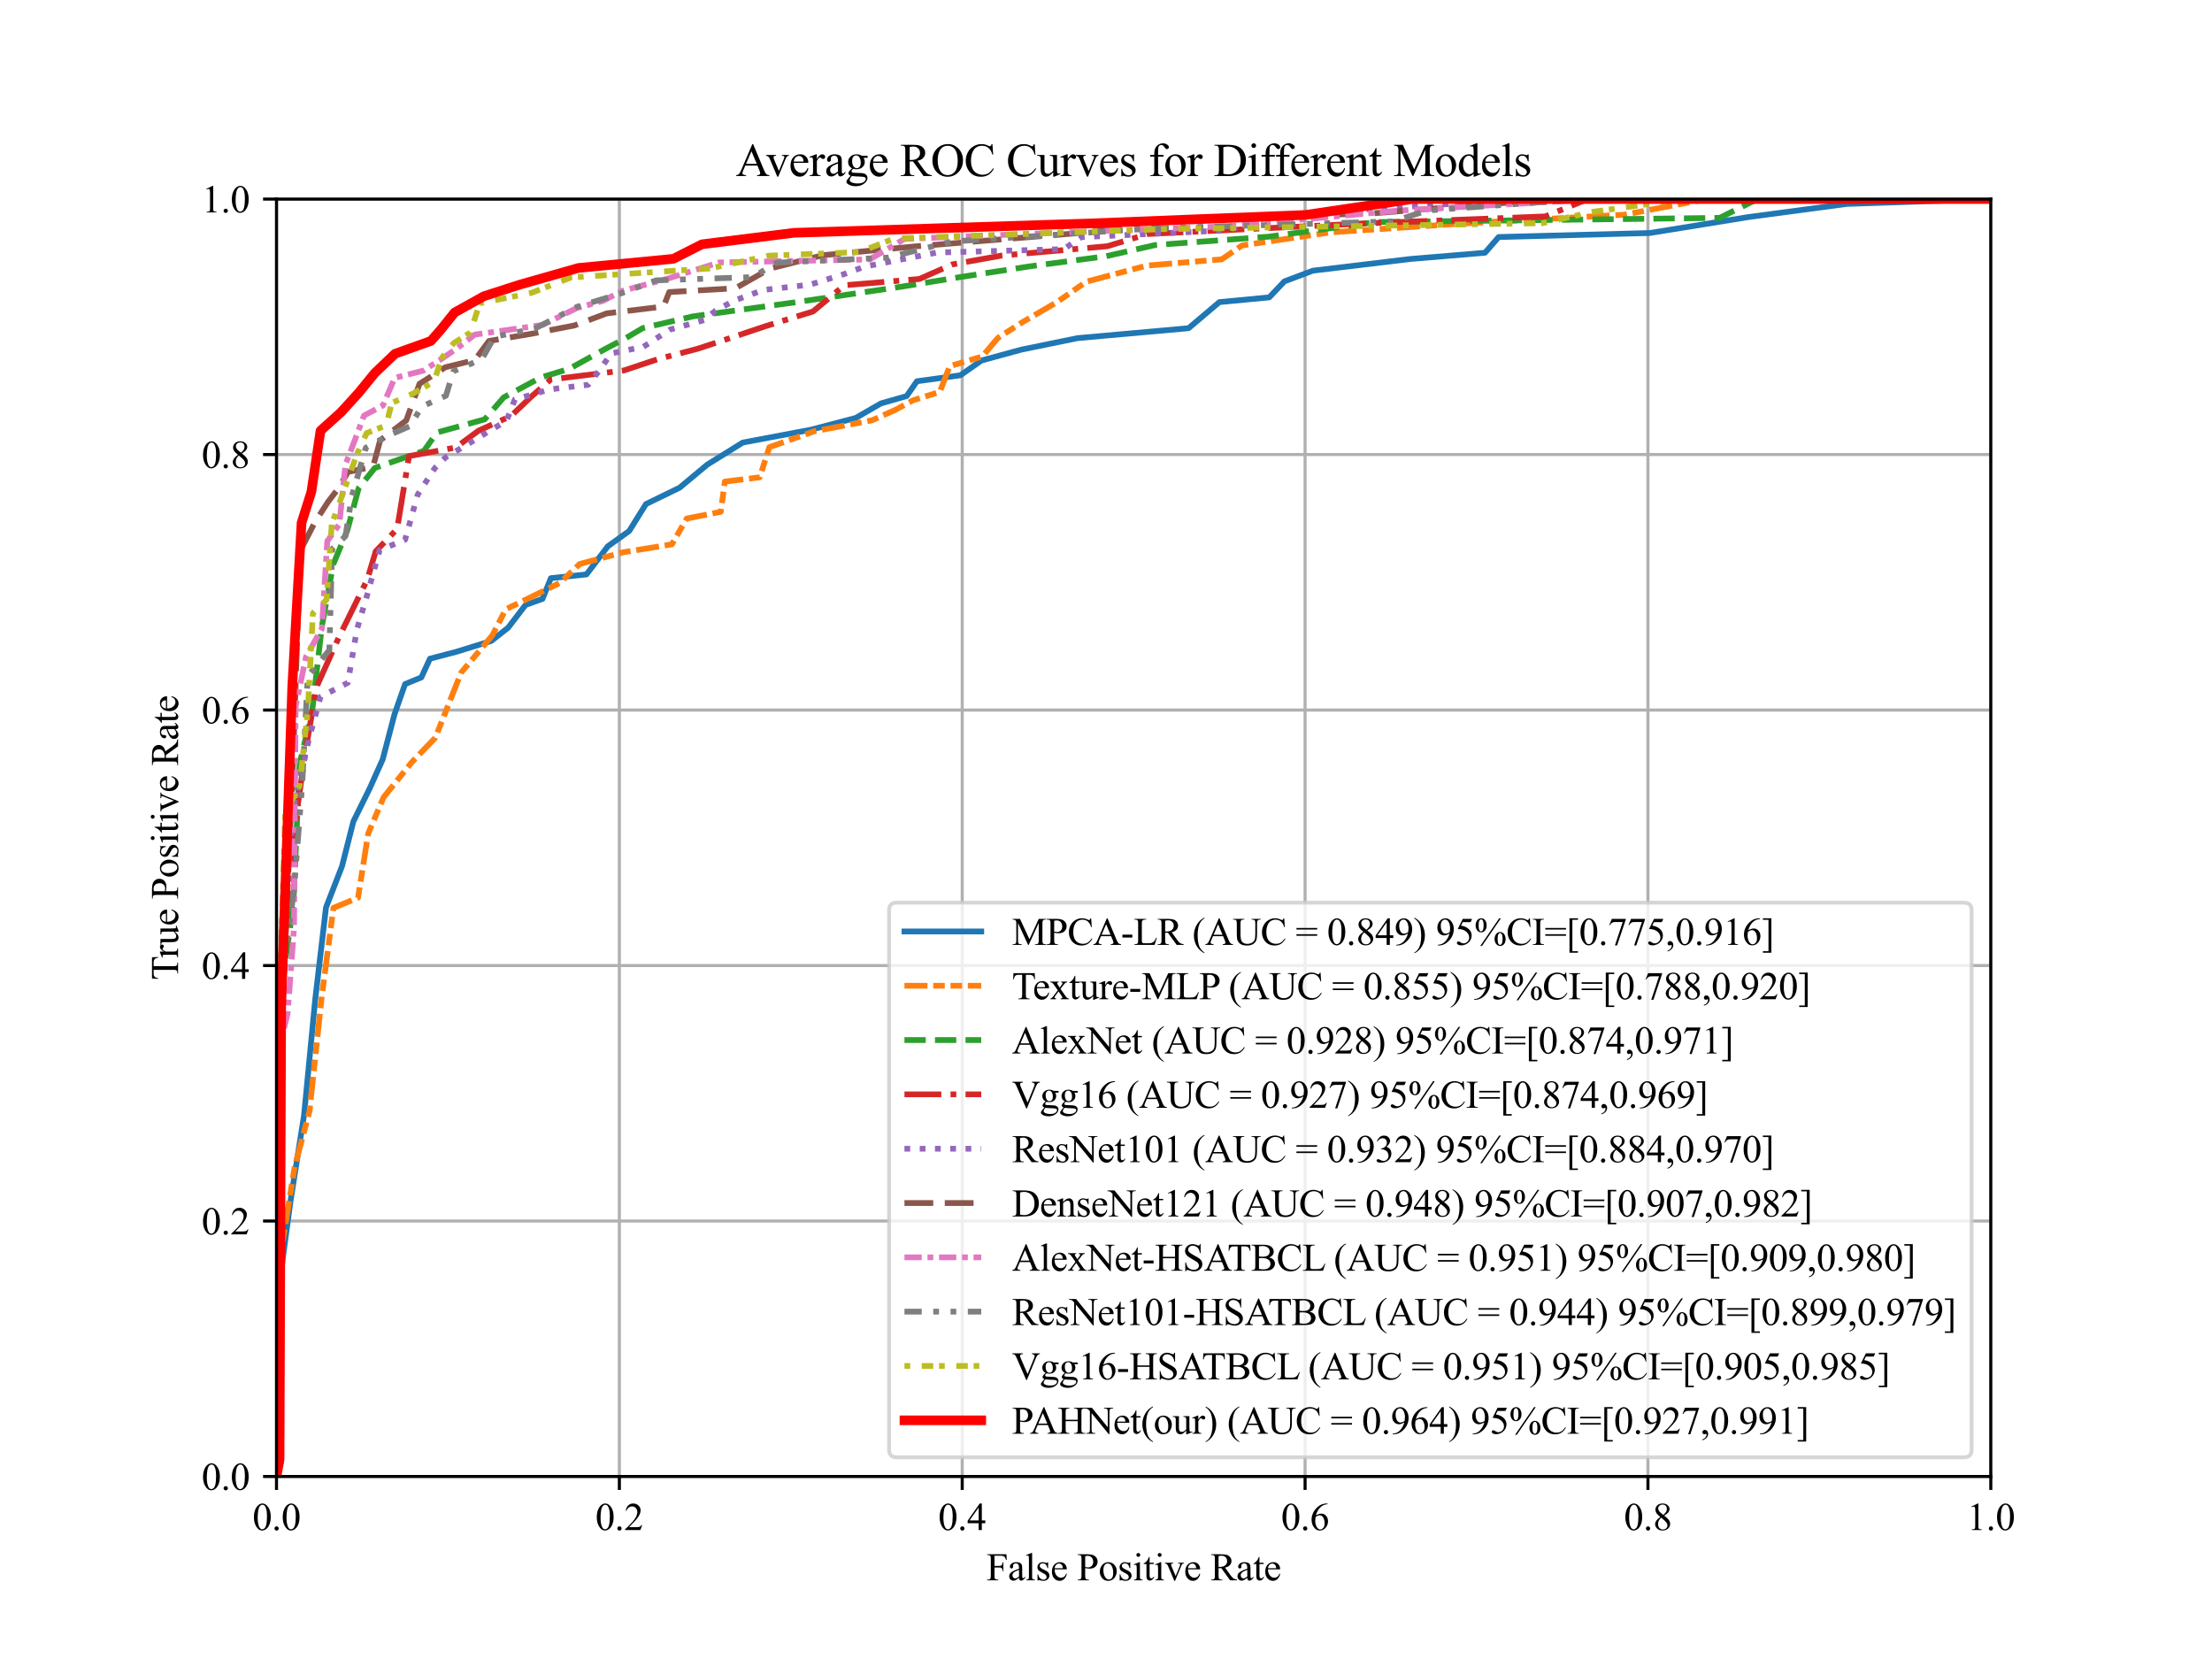 <?xml version="1.0" encoding="utf-8" standalone="no"?>
<!DOCTYPE svg PUBLIC "-//W3C//DTD SVG 1.1//EN"
  "http://www.w3.org/Graphics/SVG/1.1/DTD/svg11.dtd">
<svg xmlns:xlink="http://www.w3.org/1999/xlink" width="576pt" height="432pt" viewBox="0 0 576 432" xmlns="http://www.w3.org/2000/svg" version="1.1">
 <defs>
  <style type="text/css">*{stroke-linejoin: round; stroke-linecap: butt}</style>
 </defs>
 <g id="figure_1">
  <g id="patch_1">
   <path d="M 0 432 
L 576 432 
L 576 0 
L 0 0 
z
" style="fill: #ffffff"/>
  </g>
  <g id="axes_1">
   <g id="patch_2">
    <path d="M 72 384.48 
L 518.4 384.48 
L 518.4 51.84 
L 72 51.84 
z
" style="fill: #ffffff"/>
   </g>
   <g id="matplotlib.axis_1">
    <g id="xtick_1">
     <g id="line2d_1">
      <path d="M 72 384.48 
L 72 51.84 
" clip-path="url(#p326f24b414)" style="fill: none; stroke: #b0b0b0; stroke-width: 0.8; stroke-linecap: square"/>
     </g>
     <g id="line2d_2">
      <defs>
       <path id="m3a1a5d2c93" d="M 0 0 
L 0 3.5 
" style="stroke: #000000; stroke-width: 0.8"/>
      </defs>
      <g>
       <use xlink:href="#m3a1a5d2c93" x="72" y="384.48" style="stroke: #000000; stroke-width: 0.8"/>
      </g>
     </g>
     <g id="text_1">
      <!-- 0.0 -->
      <g transform="translate(65.75 398.424) scale(0.1 -0.1)">
       <defs>
        <path id="TimesNewRomanPSMT-30" d="M 231 2094 
Q 231 2819 450 3342 
Q 669 3866 1031 4122 
Q 1313 4325 1613 4325 
Q 2100 4325 2488 3828 
Q 2972 3213 2972 2159 
Q 2972 1422 2759 906 
Q 2547 391 2217 158 
Q 1888 -75 1581 -75 
Q 975 -75 572 641 
Q 231 1244 231 2094 
z
M 844 2016 
Q 844 1141 1059 588 
Q 1238 122 1591 122 
Q 1759 122 1940 273 
Q 2122 425 2216 781 
Q 2359 1319 2359 2297 
Q 2359 3022 2209 3506 
Q 2097 3866 1919 4016 
Q 1791 4119 1609 4119 
Q 1397 4119 1231 3928 
Q 1006 3669 925 3112 
Q 844 2556 844 2016 
z
" transform="scale(0.016)"/>
        <path id="TimesNewRomanPSMT-2e" d="M 800 606 
Q 947 606 1047 504 
Q 1147 403 1147 259 
Q 1147 116 1045 14 
Q 944 -88 800 -88 
Q 656 -88 554 14 
Q 453 116 453 259 
Q 453 406 554 506 
Q 656 606 800 606 
z
" transform="scale(0.016)"/>
       </defs>
       <use xlink:href="#TimesNewRomanPSMT-30"/>
       <use xlink:href="#TimesNewRomanPSMT-2e" x="50"/>
       <use xlink:href="#TimesNewRomanPSMT-30" x="75"/>
      </g>
     </g>
    </g>
    <g id="xtick_2">
     <g id="line2d_3">
      <path d="M 161.28 384.48 
L 161.28 51.84 
" clip-path="url(#p326f24b414)" style="fill: none; stroke: #b0b0b0; stroke-width: 0.8; stroke-linecap: square"/>
     </g>
     <g id="line2d_4">
      <g>
       <use xlink:href="#m3a1a5d2c93" x="161.28" y="384.48" style="stroke: #000000; stroke-width: 0.8"/>
      </g>
     </g>
     <g id="text_2">
      <!-- 0.2 -->
      <g transform="translate(155.03 398.424) scale(0.1 -0.1)">
       <defs>
        <path id="TimesNewRomanPSMT-32" d="M 2934 816 
L 2638 0 
L 138 0 
L 138 116 
Q 1241 1122 1691 1759 
Q 2141 2397 2141 2925 
Q 2141 3328 1894 3587 
Q 1647 3847 1303 3847 
Q 991 3847 742 3664 
Q 494 3481 375 3128 
L 259 3128 
Q 338 3706 661 4015 
Q 984 4325 1469 4325 
Q 1984 4325 2329 3994 
Q 2675 3663 2675 3213 
Q 2675 2891 2525 2569 
Q 2294 2063 1775 1497 
Q 997 647 803 472 
L 1909 472 
Q 2247 472 2383 497 
Q 2519 522 2628 598 
Q 2738 675 2819 816 
L 2934 816 
z
" transform="scale(0.016)"/>
       </defs>
       <use xlink:href="#TimesNewRomanPSMT-30"/>
       <use xlink:href="#TimesNewRomanPSMT-2e" x="50"/>
       <use xlink:href="#TimesNewRomanPSMT-32" x="75"/>
      </g>
     </g>
    </g>
    <g id="xtick_3">
     <g id="line2d_5">
      <path d="M 250.56 384.48 
L 250.56 51.84 
" clip-path="url(#p326f24b414)" style="fill: none; stroke: #b0b0b0; stroke-width: 0.8; stroke-linecap: square"/>
     </g>
     <g id="line2d_6">
      <g>
       <use xlink:href="#m3a1a5d2c93" x="250.56" y="384.48" style="stroke: #000000; stroke-width: 0.8"/>
      </g>
     </g>
     <g id="text_3">
      <!-- 0.4 -->
      <g transform="translate(244.31 398.424) scale(0.1 -0.1)">
       <defs>
        <path id="TimesNewRomanPSMT-34" d="M 2978 1563 
L 2978 1119 
L 2409 1119 
L 2409 0 
L 1894 0 
L 1894 1119 
L 100 1119 
L 100 1519 
L 2066 4325 
L 2409 4325 
L 2409 1563 
L 2978 1563 
z
M 1894 1563 
L 1894 3666 
L 406 1563 
L 1894 1563 
z
" transform="scale(0.016)"/>
       </defs>
       <use xlink:href="#TimesNewRomanPSMT-30"/>
       <use xlink:href="#TimesNewRomanPSMT-2e" x="50"/>
       <use xlink:href="#TimesNewRomanPSMT-34" x="75"/>
      </g>
     </g>
    </g>
    <g id="xtick_4">
     <g id="line2d_7">
      <path d="M 339.84 384.48 
L 339.84 51.84 
" clip-path="url(#p326f24b414)" style="fill: none; stroke: #b0b0b0; stroke-width: 0.8; stroke-linecap: square"/>
     </g>
     <g id="line2d_8">
      <g>
       <use xlink:href="#m3a1a5d2c93" x="339.84" y="384.48" style="stroke: #000000; stroke-width: 0.8"/>
      </g>
     </g>
     <g id="text_4">
      <!-- 0.6 -->
      <g transform="translate(333.59 398.424) scale(0.1 -0.1)">
       <defs>
        <path id="TimesNewRomanPSMT-36" d="M 2869 4325 
L 2869 4209 
Q 2456 4169 2195 4045 
Q 1934 3922 1679 3669 
Q 1425 3416 1258 3105 
Q 1091 2794 978 2366 
Q 1428 2675 1881 2675 
Q 2316 2675 2634 2325 
Q 2953 1975 2953 1425 
Q 2953 894 2631 456 
Q 2244 -75 1606 -75 
Q 1172 -75 869 213 
Q 275 772 275 1663 
Q 275 2231 503 2743 
Q 731 3256 1154 3653 
Q 1578 4050 1965 4187 
Q 2353 4325 2688 4325 
L 2869 4325 
z
M 925 2138 
Q 869 1716 869 1456 
Q 869 1156 980 804 
Q 1091 453 1309 247 
Q 1469 100 1697 100 
Q 1969 100 2183 356 
Q 2397 613 2397 1088 
Q 2397 1622 2184 2012 
Q 1972 2403 1581 2403 
Q 1463 2403 1327 2353 
Q 1191 2303 925 2138 
z
" transform="scale(0.016)"/>
       </defs>
       <use xlink:href="#TimesNewRomanPSMT-30"/>
       <use xlink:href="#TimesNewRomanPSMT-2e" x="50"/>
       <use xlink:href="#TimesNewRomanPSMT-36" x="75"/>
      </g>
     </g>
    </g>
    <g id="xtick_5">
     <g id="line2d_9">
      <path d="M 429.12 384.48 
L 429.12 51.84 
" clip-path="url(#p326f24b414)" style="fill: none; stroke: #b0b0b0; stroke-width: 0.8; stroke-linecap: square"/>
     </g>
     <g id="line2d_10">
      <g>
       <use xlink:href="#m3a1a5d2c93" x="429.12" y="384.48" style="stroke: #000000; stroke-width: 0.8"/>
      </g>
     </g>
     <g id="text_5">
      <!-- 0.8 -->
      <g transform="translate(422.87 398.424) scale(0.1 -0.1)">
       <defs>
        <path id="TimesNewRomanPSMT-38" d="M 1228 2134 
Q 725 2547 579 2797 
Q 434 3047 434 3316 
Q 434 3728 753 4026 
Q 1072 4325 1600 4325 
Q 2113 4325 2425 4047 
Q 2738 3769 2738 3413 
Q 2738 3175 2569 2928 
Q 2400 2681 1866 2347 
Q 2416 1922 2594 1678 
Q 2831 1359 2831 1006 
Q 2831 559 2490 242 
Q 2150 -75 1597 -75 
Q 994 -75 656 303 
Q 388 606 388 966 
Q 388 1247 577 1523 
Q 766 1800 1228 2134 
z
M 1719 2469 
Q 2094 2806 2194 3001 
Q 2294 3197 2294 3444 
Q 2294 3772 2109 3958 
Q 1925 4144 1606 4144 
Q 1288 4144 1088 3959 
Q 888 3775 888 3528 
Q 888 3366 970 3203 
Q 1053 3041 1206 2894 
L 1719 2469 
z
M 1375 2016 
Q 1116 1797 991 1539 
Q 866 1281 866 981 
Q 866 578 1086 336 
Q 1306 94 1647 94 
Q 1984 94 2187 284 
Q 2391 475 2391 747 
Q 2391 972 2272 1150 
Q 2050 1481 1375 2016 
z
" transform="scale(0.016)"/>
       </defs>
       <use xlink:href="#TimesNewRomanPSMT-30"/>
       <use xlink:href="#TimesNewRomanPSMT-2e" x="50"/>
       <use xlink:href="#TimesNewRomanPSMT-38" x="75"/>
      </g>
     </g>
    </g>
    <g id="xtick_6">
     <g id="line2d_11">
      <path d="M 518.4 384.48 
L 518.4 51.84 
" clip-path="url(#p326f24b414)" style="fill: none; stroke: #b0b0b0; stroke-width: 0.8; stroke-linecap: square"/>
     </g>
     <g id="line2d_12">
      <g>
       <use xlink:href="#m3a1a5d2c93" x="518.4" y="384.48" style="stroke: #000000; stroke-width: 0.8"/>
      </g>
     </g>
     <g id="text_6">
      <!-- 1.0 -->
      <g transform="translate(512.15 398.424) scale(0.1 -0.1)">
       <defs>
        <path id="TimesNewRomanPSMT-31" d="M 750 3822 
L 1781 4325 
L 1884 4325 
L 1884 747 
Q 1884 391 1914 303 
Q 1944 216 2037 169 
Q 2131 122 2419 116 
L 2419 0 
L 825 0 
L 825 116 
Q 1125 122 1212 167 
Q 1300 213 1334 289 
Q 1369 366 1369 747 
L 1369 3034 
Q 1369 3497 1338 3628 
Q 1316 3728 1258 3775 
Q 1200 3822 1119 3822 
Q 1003 3822 797 3725 
L 750 3822 
z
" transform="scale(0.016)"/>
       </defs>
       <use xlink:href="#TimesNewRomanPSMT-31"/>
       <use xlink:href="#TimesNewRomanPSMT-2e" x="50"/>
       <use xlink:href="#TimesNewRomanPSMT-30" x="75"/>
      </g>
     </g>
    </g>
    <g id="text_7">
     <!-- False Positive Rate -->
     <g transform="translate(256.869 411.507) scale(0.1 -0.1)">
      <defs>
       <path id="TimesNewRomanPSMT-46" d="M 1309 4006 
L 1309 2341 
L 2081 2341 
Q 2347 2341 2470 2458 
Q 2594 2575 2634 2922 
L 2750 2922 
L 2750 1488 
L 2634 1488 
Q 2631 1734 2570 1850 
Q 2509 1966 2401 2023 
Q 2294 2081 2081 2081 
L 1309 2081 
L 1309 750 
Q 1309 428 1350 325 
Q 1381 247 1481 191 
Q 1619 116 1769 116 
L 1922 116 
L 1922 0 
L 103 0 
L 103 116 
L 253 116 
Q 516 116 634 269 
Q 709 369 709 750 
L 709 3488 
Q 709 3809 669 3913 
Q 638 3991 541 4047 
Q 406 4122 253 4122 
L 103 4122 
L 103 4238 
L 3256 4238 
L 3297 3306 
L 3188 3306 
Q 3106 3603 2998 3742 
Q 2891 3881 2733 3943 
Q 2575 4006 2244 4006 
L 1309 4006 
z
" transform="scale(0.016)"/>
       <path id="TimesNewRomanPSMT-61" d="M 1822 413 
Q 1381 72 1269 19 
Q 1100 -59 909 -59 
Q 613 -59 420 144 
Q 228 347 228 678 
Q 228 888 322 1041 
Q 450 1253 767 1440 
Q 1084 1628 1822 1897 
L 1822 2009 
Q 1822 2438 1686 2597 
Q 1550 2756 1291 2756 
Q 1094 2756 978 2650 
Q 859 2544 859 2406 
L 866 2225 
Q 866 2081 792 2003 
Q 719 1925 600 1925 
Q 484 1925 411 2006 
Q 338 2088 338 2228 
Q 338 2497 613 2722 
Q 888 2947 1384 2947 
Q 1766 2947 2009 2819 
Q 2194 2722 2281 2516 
Q 2338 2381 2338 1966 
L 2338 994 
Q 2338 584 2353 492 
Q 2369 400 2405 369 
Q 2441 338 2488 338 
Q 2538 338 2575 359 
Q 2641 400 2828 588 
L 2828 413 
Q 2478 -56 2159 -56 
Q 2006 -56 1915 50 
Q 1825 156 1822 413 
z
M 1822 616 
L 1822 1706 
Q 1350 1519 1213 1441 
Q 966 1303 859 1153 
Q 753 1003 753 825 
Q 753 600 887 451 
Q 1022 303 1197 303 
Q 1434 303 1822 616 
z
" transform="scale(0.016)"/>
       <path id="TimesNewRomanPSMT-6c" d="M 1184 4444 
L 1184 647 
Q 1184 378 1223 290 
Q 1263 203 1344 158 
Q 1425 113 1647 113 
L 1647 0 
L 244 0 
L 244 113 
Q 441 113 512 153 
Q 584 194 625 287 
Q 666 381 666 647 
L 666 3247 
Q 666 3731 644 3842 
Q 622 3953 573 3993 
Q 525 4034 450 4034 
Q 369 4034 244 3984 
L 191 4094 
L 1044 4444 
L 1184 4444 
z
" transform="scale(0.016)"/>
       <path id="TimesNewRomanPSMT-73" d="M 2050 2947 
L 2050 1972 
L 1947 1972 
Q 1828 2431 1642 2597 
Q 1456 2763 1169 2763 
Q 950 2763 815 2647 
Q 681 2531 681 2391 
Q 681 2216 781 2091 
Q 878 1963 1175 1819 
L 1631 1597 
Q 2266 1288 2266 781 
Q 2266 391 1970 151 
Q 1675 -88 1309 -88 
Q 1047 -88 709 6 
Q 606 38 541 38 
Q 469 38 428 -44 
L 325 -44 
L 325 978 
L 428 978 
Q 516 541 762 319 
Q 1009 97 1316 97 
Q 1531 97 1667 223 
Q 1803 350 1803 528 
Q 1803 744 1651 891 
Q 1500 1038 1047 1263 
Q 594 1488 453 1669 
Q 313 1847 313 2119 
Q 313 2472 555 2709 
Q 797 2947 1181 2947 
Q 1350 2947 1591 2875 
Q 1750 2828 1803 2828 
Q 1853 2828 1881 2850 
Q 1909 2872 1947 2947 
L 2050 2947 
z
" transform="scale(0.016)"/>
       <path id="TimesNewRomanPSMT-65" d="M 681 1784 
Q 678 1147 991 784 
Q 1303 422 1725 422 
Q 2006 422 2214 576 
Q 2422 731 2563 1106 
L 2659 1044 
Q 2594 616 2278 264 
Q 1963 -88 1488 -88 
Q 972 -88 605 314 
Q 238 716 238 1394 
Q 238 2128 614 2539 
Q 991 2950 1559 2950 
Q 2041 2950 2350 2633 
Q 2659 2316 2659 1784 
L 681 1784 
z
M 681 1966 
L 2006 1966 
Q 1991 2241 1941 2353 
Q 1863 2528 1708 2628 
Q 1553 2728 1384 2728 
Q 1125 2728 920 2526 
Q 716 2325 681 1966 
z
" transform="scale(0.016)"/>
       <path id="TimesNewRomanPSMT-20" transform="scale(0.016)"/>
       <path id="TimesNewRomanPSMT-50" d="M 1313 1984 
L 1313 750 
Q 1313 350 1400 253 
Q 1519 116 1759 116 
L 1922 116 
L 1922 0 
L 106 0 
L 106 116 
L 266 116 
Q 534 116 650 291 
Q 713 388 713 750 
L 713 3488 
Q 713 3888 628 3984 
Q 506 4122 266 4122 
L 106 4122 
L 106 4238 
L 1659 4238 
Q 2228 4238 2556 4120 
Q 2884 4003 3109 3725 
Q 3334 3447 3334 3066 
Q 3334 2547 2992 2222 
Q 2650 1897 2025 1897 
Q 1872 1897 1694 1919 
Q 1516 1941 1313 1984 
z
M 1313 2163 
Q 1478 2131 1606 2115 
Q 1734 2100 1825 2100 
Q 2150 2100 2386 2351 
Q 2622 2603 2622 3003 
Q 2622 3278 2509 3514 
Q 2397 3750 2190 3867 
Q 1984 3984 1722 3984 
Q 1563 3984 1313 3925 
L 1313 2163 
z
" transform="scale(0.016)"/>
       <path id="TimesNewRomanPSMT-6f" d="M 1600 2947 
Q 2250 2947 2644 2453 
Q 2978 2031 2978 1484 
Q 2978 1100 2793 706 
Q 2609 313 2286 112 
Q 1963 -88 1566 -88 
Q 919 -88 538 428 
Q 216 863 216 1403 
Q 216 1797 411 2186 
Q 606 2575 925 2761 
Q 1244 2947 1600 2947 
z
M 1503 2744 
Q 1338 2744 1170 2645 
Q 1003 2547 900 2300 
Q 797 2053 797 1666 
Q 797 1041 1045 587 
Q 1294 134 1700 134 
Q 2003 134 2200 384 
Q 2397 634 2397 1244 
Q 2397 2006 2069 2444 
Q 1847 2744 1503 2744 
z
" transform="scale(0.016)"/>
       <path id="TimesNewRomanPSMT-69" d="M 928 4444 
Q 1059 4444 1151 4351 
Q 1244 4259 1244 4128 
Q 1244 3997 1151 3903 
Q 1059 3809 928 3809 
Q 797 3809 703 3903 
Q 609 3997 609 4128 
Q 609 4259 701 4351 
Q 794 4444 928 4444 
z
M 1188 2947 
L 1188 647 
Q 1188 378 1227 289 
Q 1266 200 1342 156 
Q 1419 113 1622 113 
L 1622 0 
L 231 0 
L 231 113 
Q 441 113 512 153 
Q 584 194 626 287 
Q 669 381 669 647 
L 669 1750 
Q 669 2216 641 2353 
Q 619 2453 572 2492 
Q 525 2531 444 2531 
Q 356 2531 231 2484 
L 188 2597 
L 1050 2947 
L 1188 2947 
z
" transform="scale(0.016)"/>
       <path id="TimesNewRomanPSMT-74" d="M 1031 3803 
L 1031 2863 
L 1700 2863 
L 1700 2644 
L 1031 2644 
L 1031 788 
Q 1031 509 1111 412 
Q 1191 316 1316 316 
Q 1419 316 1516 380 
Q 1613 444 1666 569 
L 1788 569 
Q 1678 263 1478 108 
Q 1278 -47 1066 -47 
Q 922 -47 784 33 
Q 647 113 581 261 
Q 516 409 516 719 
L 516 2644 
L 63 2644 
L 63 2747 
Q 234 2816 414 2980 
Q 594 3144 734 3369 
Q 806 3488 934 3803 
L 1031 3803 
z
" transform="scale(0.016)"/>
       <path id="TimesNewRomanPSMT-76" d="M 53 2863 
L 1400 2863 
L 1400 2747 
L 1313 2747 
Q 1191 2747 1127 2687 
Q 1063 2628 1063 2528 
Q 1063 2419 1128 2269 
L 1794 688 
L 2463 2328 
Q 2534 2503 2534 2594 
Q 2534 2638 2509 2666 
Q 2475 2713 2422 2730 
Q 2369 2747 2206 2747 
L 2206 2863 
L 3141 2863 
L 3141 2747 
Q 2978 2734 2916 2681 
Q 2806 2588 2719 2369 
L 1703 -88 
L 1575 -88 
L 553 2328 
Q 484 2497 421 2570 
Q 359 2644 263 2694 
Q 209 2722 53 2747 
L 53 2863 
z
" transform="scale(0.016)"/>
       <path id="TimesNewRomanPSMT-52" d="M 4325 0 
L 3194 0 
L 1759 1981 
Q 1600 1975 1500 1975 
Q 1459 1975 1412 1976 
Q 1366 1978 1316 1981 
L 1316 750 
Q 1316 350 1403 253 
Q 1522 116 1759 116 
L 1925 116 
L 1925 0 
L 109 0 
L 109 116 
L 269 116 
Q 538 116 653 291 
Q 719 388 719 750 
L 719 3488 
Q 719 3888 631 3984 
Q 509 4122 269 4122 
L 109 4122 
L 109 4238 
L 1653 4238 
Q 2328 4238 2648 4139 
Q 2969 4041 3192 3777 
Q 3416 3513 3416 3147 
Q 3416 2756 3161 2468 
Q 2906 2181 2372 2063 
L 3247 847 
Q 3547 428 3762 290 
Q 3978 153 4325 116 
L 4325 0 
z
M 1316 2178 
Q 1375 2178 1419 2176 
Q 1463 2175 1491 2175 
Q 2097 2175 2405 2437 
Q 2713 2700 2713 3106 
Q 2713 3503 2464 3751 
Q 2216 4000 1806 4000 
Q 1625 4000 1316 3941 
L 1316 2178 
z
" transform="scale(0.016)"/>
      </defs>
      <use xlink:href="#TimesNewRomanPSMT-46"/>
      <use xlink:href="#TimesNewRomanPSMT-61" x="55.615"/>
      <use xlink:href="#TimesNewRomanPSMT-6c" x="100"/>
      <use xlink:href="#TimesNewRomanPSMT-73" x="127.783"/>
      <use xlink:href="#TimesNewRomanPSMT-65" x="166.699"/>
      <use xlink:href="#TimesNewRomanPSMT-20" x="211.084"/>
      <use xlink:href="#TimesNewRomanPSMT-50" x="236.084"/>
      <use xlink:href="#TimesNewRomanPSMT-6f" x="291.699"/>
      <use xlink:href="#TimesNewRomanPSMT-73" x="341.699"/>
      <use xlink:href="#TimesNewRomanPSMT-69" x="380.615"/>
      <use xlink:href="#TimesNewRomanPSMT-74" x="408.398"/>
      <use xlink:href="#TimesNewRomanPSMT-69" x="436.182"/>
      <use xlink:href="#TimesNewRomanPSMT-76" x="463.965"/>
      <use xlink:href="#TimesNewRomanPSMT-65" x="513.965"/>
      <use xlink:href="#TimesNewRomanPSMT-20" x="558.35"/>
      <use xlink:href="#TimesNewRomanPSMT-52" x="583.35"/>
      <use xlink:href="#TimesNewRomanPSMT-61" x="650.049"/>
      <use xlink:href="#TimesNewRomanPSMT-74" x="694.434"/>
      <use xlink:href="#TimesNewRomanPSMT-65" x="722.217"/>
     </g>
    </g>
   </g>
   <g id="matplotlib.axis_2">
    <g id="ytick_1">
     <g id="line2d_13">
      <path d="M 72 384.48 
L 518.4 384.48 
" clip-path="url(#p326f24b414)" style="fill: none; stroke: #b0b0b0; stroke-width: 0.8; stroke-linecap: square"/>
     </g>
     <g id="line2d_14">
      <defs>
       <path id="m94794ccf1c" d="M 0 0 
L -3.5 0 
" style="stroke: #000000; stroke-width: 0.8"/>
      </defs>
      <g>
       <use xlink:href="#m94794ccf1c" x="72" y="384.48" style="stroke: #000000; stroke-width: 0.8"/>
      </g>
     </g>
     <g id="text_8">
      <!-- 0.0 -->
      <g transform="translate(52.5 387.952) scale(0.1 -0.1)">
       <use xlink:href="#TimesNewRomanPSMT-30"/>
       <use xlink:href="#TimesNewRomanPSMT-2e" x="50"/>
       <use xlink:href="#TimesNewRomanPSMT-30" x="75"/>
      </g>
     </g>
    </g>
    <g id="ytick_2">
     <g id="line2d_15">
      <path d="M 72 317.952 
L 518.4 317.952 
" clip-path="url(#p326f24b414)" style="fill: none; stroke: #b0b0b0; stroke-width: 0.8; stroke-linecap: square"/>
     </g>
     <g id="line2d_16">
      <g>
       <use xlink:href="#m94794ccf1c" x="72" y="317.952" style="stroke: #000000; stroke-width: 0.8"/>
      </g>
     </g>
     <g id="text_9">
      <!-- 0.2 -->
      <g transform="translate(52.5 321.424) scale(0.1 -0.1)">
       <use xlink:href="#TimesNewRomanPSMT-30"/>
       <use xlink:href="#TimesNewRomanPSMT-2e" x="50"/>
       <use xlink:href="#TimesNewRomanPSMT-32" x="75"/>
      </g>
     </g>
    </g>
    <g id="ytick_3">
     <g id="line2d_17">
      <path d="M 72 251.424 
L 518.4 251.424 
" clip-path="url(#p326f24b414)" style="fill: none; stroke: #b0b0b0; stroke-width: 0.8; stroke-linecap: square"/>
     </g>
     <g id="line2d_18">
      <g>
       <use xlink:href="#m94794ccf1c" x="72" y="251.424" style="stroke: #000000; stroke-width: 0.8"/>
      </g>
     </g>
     <g id="text_10">
      <!-- 0.4 -->
      <g transform="translate(52.5 254.896) scale(0.1 -0.1)">
       <use xlink:href="#TimesNewRomanPSMT-30"/>
       <use xlink:href="#TimesNewRomanPSMT-2e" x="50"/>
       <use xlink:href="#TimesNewRomanPSMT-34" x="75"/>
      </g>
     </g>
    </g>
    <g id="ytick_4">
     <g id="line2d_19">
      <path d="M 72 184.896 
L 518.4 184.896 
" clip-path="url(#p326f24b414)" style="fill: none; stroke: #b0b0b0; stroke-width: 0.8; stroke-linecap: square"/>
     </g>
     <g id="line2d_20">
      <g>
       <use xlink:href="#m94794ccf1c" x="72" y="184.896" style="stroke: #000000; stroke-width: 0.8"/>
      </g>
     </g>
     <g id="text_11">
      <!-- 0.6 -->
      <g transform="translate(52.5 188.368) scale(0.1 -0.1)">
       <use xlink:href="#TimesNewRomanPSMT-30"/>
       <use xlink:href="#TimesNewRomanPSMT-2e" x="50"/>
       <use xlink:href="#TimesNewRomanPSMT-36" x="75"/>
      </g>
     </g>
    </g>
    <g id="ytick_5">
     <g id="line2d_21">
      <path d="M 72 118.368 
L 518.4 118.368 
" clip-path="url(#p326f24b414)" style="fill: none; stroke: #b0b0b0; stroke-width: 0.8; stroke-linecap: square"/>
     </g>
     <g id="line2d_22">
      <g>
       <use xlink:href="#m94794ccf1c" x="72" y="118.368" style="stroke: #000000; stroke-width: 0.8"/>
      </g>
     </g>
     <g id="text_12">
      <!-- 0.8 -->
      <g transform="translate(52.5 121.84) scale(0.1 -0.1)">
       <use xlink:href="#TimesNewRomanPSMT-30"/>
       <use xlink:href="#TimesNewRomanPSMT-2e" x="50"/>
       <use xlink:href="#TimesNewRomanPSMT-38" x="75"/>
      </g>
     </g>
    </g>
    <g id="ytick_6">
     <g id="line2d_23">
      <path d="M 72 51.84 
L 518.4 51.84 
" clip-path="url(#p326f24b414)" style="fill: none; stroke: #b0b0b0; stroke-width: 0.8; stroke-linecap: square"/>
     </g>
     <g id="line2d_24">
      <g>
       <use xlink:href="#m94794ccf1c" x="72" y="51.84" style="stroke: #000000; stroke-width: 0.8"/>
      </g>
     </g>
     <g id="text_13">
      <!-- 1.0 -->
      <g transform="translate(52.5 55.312) scale(0.1 -0.1)">
       <use xlink:href="#TimesNewRomanPSMT-31"/>
       <use xlink:href="#TimesNewRomanPSMT-2e" x="50"/>
       <use xlink:href="#TimesNewRomanPSMT-30" x="75"/>
      </g>
     </g>
    </g>
    <g id="text_14">
     <!-- True Positive Rate -->
     <g transform="translate(46.361 255.2) rotate(-90) scale(0.1 -0.1)">
      <defs>
       <path id="TimesNewRomanPSMT-54" d="M 3703 4238 
L 3750 3244 
L 3631 3244 
Q 3597 3506 3538 3619 
Q 3441 3800 3280 3886 
Q 3119 3972 2856 3972 
L 2259 3972 
L 2259 734 
Q 2259 344 2344 247 
Q 2463 116 2709 116 
L 2856 116 
L 2856 0 
L 1059 0 
L 1059 116 
L 1209 116 
Q 1478 116 1591 278 
Q 1659 378 1659 734 
L 1659 3972 
L 1150 3972 
Q 853 3972 728 3928 
Q 566 3869 450 3700 
Q 334 3531 313 3244 
L 194 3244 
L 244 4238 
L 3703 4238 
z
" transform="scale(0.016)"/>
       <path id="TimesNewRomanPSMT-72" d="M 1038 2947 
L 1038 2303 
Q 1397 2947 1775 2947 
Q 1947 2947 2059 2842 
Q 2172 2738 2172 2600 
Q 2172 2478 2090 2393 
Q 2009 2309 1897 2309 
Q 1788 2309 1652 2417 
Q 1516 2525 1450 2525 
Q 1394 2525 1328 2463 
Q 1188 2334 1038 2041 
L 1038 669 
Q 1038 431 1097 309 
Q 1138 225 1241 169 
Q 1344 113 1538 113 
L 1538 0 
L 72 0 
L 72 113 
Q 291 113 397 181 
Q 475 231 506 341 
Q 522 394 522 644 
L 522 1753 
Q 522 2253 501 2348 
Q 481 2444 426 2487 
Q 372 2531 291 2531 
Q 194 2531 72 2484 
L 41 2597 
L 906 2947 
L 1038 2947 
z
" transform="scale(0.016)"/>
       <path id="TimesNewRomanPSMT-75" d="M 2709 2863 
L 2709 1128 
Q 2709 631 2732 520 
Q 2756 409 2807 365 
Q 2859 322 2928 322 
Q 3025 322 3147 375 
L 3191 266 
L 2334 -88 
L 2194 -88 
L 2194 519 
Q 1825 119 1631 15 
Q 1438 -88 1222 -88 
Q 981 -88 804 51 
Q 628 191 559 409 
Q 491 628 491 1028 
L 491 2306 
Q 491 2509 447 2587 
Q 403 2666 317 2708 
Q 231 2750 6 2747 
L 6 2863 
L 1009 2863 
L 1009 947 
Q 1009 547 1148 422 
Q 1288 297 1484 297 
Q 1619 297 1789 381 
Q 1959 466 2194 703 
L 2194 2325 
Q 2194 2569 2105 2655 
Q 2016 2741 1734 2747 
L 1734 2863 
L 2709 2863 
z
" transform="scale(0.016)"/>
      </defs>
      <use xlink:href="#TimesNewRomanPSMT-54"/>
      <use xlink:href="#TimesNewRomanPSMT-72" x="57.584"/>
      <use xlink:href="#TimesNewRomanPSMT-75" x="90.885"/>
      <use xlink:href="#TimesNewRomanPSMT-65" x="140.885"/>
      <use xlink:href="#TimesNewRomanPSMT-20" x="185.27"/>
      <use xlink:href="#TimesNewRomanPSMT-50" x="210.27"/>
      <use xlink:href="#TimesNewRomanPSMT-6f" x="265.885"/>
      <use xlink:href="#TimesNewRomanPSMT-73" x="315.885"/>
      <use xlink:href="#TimesNewRomanPSMT-69" x="354.801"/>
      <use xlink:href="#TimesNewRomanPSMT-74" x="382.584"/>
      <use xlink:href="#TimesNewRomanPSMT-69" x="410.367"/>
      <use xlink:href="#TimesNewRomanPSMT-76" x="438.15"/>
      <use xlink:href="#TimesNewRomanPSMT-65" x="488.15"/>
      <use xlink:href="#TimesNewRomanPSMT-20" x="532.535"/>
      <use xlink:href="#TimesNewRomanPSMT-52" x="557.535"/>
      <use xlink:href="#TimesNewRomanPSMT-61" x="624.234"/>
      <use xlink:href="#TimesNewRomanPSMT-74" x="668.619"/>
      <use xlink:href="#TimesNewRomanPSMT-65" x="696.402"/>
     </g>
    </g>
   </g>
   <g id="line2d_25">
    <path d="M 72 384.48 
L 72 379.285 
L 72 339.765 
L 75.656 312.738 
L 79.183 290.353 
L 82.07 260.375 
L 84.892 236.301 
L 89.061 225.561 
L 92.011 213.932 
L 96.34 205.143 
L 99.643 197.766 
L 102.722 186.008 
L 105.48 178.137 
L 109.713 176.399 
L 111.958 171.523 
L 118.853 169.718 
L 127.928 166.904 
L 132.322 163.444 
L 136.843 157.531 
L 141.269 155.944 
L 143.45 150.554 
L 152.718 149.579 
L 158.266 142.266 
L 163.846 138.265 
L 168.207 131.258 
L 176.962 126.998 
L 184.177 120.983 
L 193.413 115.242 
L 211.179 111.891 
L 222.852 108.824 
L 229.394 105.049 
L 236.097 103.134 
L 238.759 99.282 
L 250.079 97.723 
L 255.563 93.879 
L 265.953 91.042 
L 280.577 88.049 
L 309.503 85.46 
L 317.52 78.67 
L 330.508 77.434 
L 334.452 73.272 
L 341.86 70.482 
L 367.163 67.446 
L 386.693 65.816 
L 390.252 61.721 
L 429.601 60.675 
L 455.288 56.517 
L 480.943 53.095 
L 518.4 51.84 
" clip-path="url(#p326f24b414)" style="fill: none; stroke: #1f77b4; stroke-width: 1.5; stroke-linecap: square"/>
   </g>
   <g id="line2d_26">
    <path d="M 72 384.48 
L 72 379.296 
L 72 333.205 
L 76.725 303.879 
L 80.591 289.37 
L 83.706 260.179 
L 86.82 236.41 
L 93.228 233.779 
L 95.877 217.029 
L 99.887 207.613 
L 107.261 198.436 
L 113.347 192.125 
L 120.077 175.162 
L 128.203 165.443 
L 131.711 158.654 
L 137.868 155.677 
L 145.708 151.814 
L 150.934 146.876 
L 162.282 143.811 
L 174.955 141.751 
L 178.821 135.029 
L 187.699 133.274 
L 188.737 125.404 
L 197.83 124.292 
L 200.336 116.446 
L 212.006 112.309 
L 227.077 109.448 
L 233.162 106.722 
L 237.709 104.257 
L 244.725 102.039 
L 247.302 95.353 
L 255.786 92.824 
L 259.867 87.975 
L 266.168 83.941 
L 275.225 78.676 
L 282.85 73.358 
L 298.601 69.166 
L 318.146 67.53 
L 323.409 63.92 
L 346.427 60.505 
L 381.938 58.14 
L 422.963 55.908 
L 444.37 51.84 
L 518.4 51.84 
" clip-path="url(#p326f24b414)" style="fill: none; stroke-dasharray: 6,1.5,3,1.5,3,1.5; stroke-dashoffset: 0; stroke: #ff7f0e; stroke-width: 1.5"/>
   </g>
   <g id="line2d_27">
    <path d="M 72 384.48 
L 72 379.04 
L 72 266.189 
L 76.389 235.61 
L 78.002 198.984 
L 81.316 184.881 
L 83.813 163.096 
L 86.777 146.941 
L 90.439 138.118 
L 93.399 127.106 
L 97.595 121.86 
L 110.394 117.39 
L 113.791 112.615 
L 126.207 109.202 
L 131.165 103.472 
L 140.777 98.316 
L 148.234 96.035 
L 157.575 90.879 
L 162.966 88.037 
L 167.379 85.435 
L 180.469 82.374 
L 207.708 78.633 
L 234.506 74.689 
L 250.224 72.119 
L 268.061 69.372 
L 288.035 66.716 
L 300.749 63.814 
L 330.39 61.628 
L 358.163 57.827 
L 447.786 56.734 
L 457.626 51.84 
L 518.4 51.84 
" clip-path="url(#p326f24b414)" style="fill: none; stroke-dasharray: 5.55,2.4; stroke-dashoffset: 0; stroke: #2ca02c; stroke-width: 1.5"/>
   </g>
   <g id="line2d_28">
    <path d="M 72 384.48 
L 72 379.053 
L 72 266.491 
L 76.479 216.981 
L 79.69 194.734 
L 82.462 178.789 
L 88.133 166.164 
L 95.632 150.935 
L 97.826 143.579 
L 103.412 137.737 
L 106.509 118.764 
L 118.638 116.545 
L 124.632 112.135 
L 133.061 108.328 
L 138.042 103.566 
L 143.397 98.826 
L 162.479 96.461 
L 171.364 93.502 
L 181.632 90.827 
L 189.371 88.283 
L 199.217 84.974 
L 211.707 81.105 
L 219.877 74.282 
L 239.371 72.651 
L 247.977 68.858 
L 260.814 66.547 
L 288.333 64.115 
L 298.909 60.922 
L 355.341 58.175 
L 402.371 56.359 
L 413.465 51.84 
L 518.4 51.84 
" clip-path="url(#p326f24b414)" style="fill: none; stroke-dasharray: 9.6,2.4,1.5,2.4; stroke-dashoffset: 0; stroke: #d62728; stroke-width: 1.5"/>
   </g>
   <g id="line2d_29">
    <path d="M 72 384.48 
L 72 379.039 
L 72 293.165 
L 74.479 241.437 
L 76.217 211.149 
L 80.509 192.157 
L 83.473 181.433 
L 90.575 177.791 
L 92.934 163.928 
L 95.577 155.027 
L 98.856 143.252 
L 105.48 140.548 
L 108.768 128.798 
L 113.239 121.887 
L 116.048 119.073 
L 121.678 115.737 
L 127.329 112.27 
L 131.915 109.557 
L 134.05 104.051 
L 143.079 101.405 
L 153.17 100.196 
L 156.248 96.239 
L 159.144 92.041 
L 167.549 90.303 
L 174.419 85.839 
L 183.335 83.357 
L 186.357 80.878 
L 191.184 78.276 
L 198.773 75.505 
L 210.925 74.127 
L 219.729 71.404 
L 225.123 69.429 
L 243.969 65.762 
L 277.028 64.88 
L 281.539 61.745 
L 319.794 59.964 
L 328.443 57.046 
L 347.068 55.056 
L 397.596 51.84 
L 518.4 51.84 
" clip-path="url(#p326f24b414)" style="fill: none; stroke-dasharray: 1.5,2.475; stroke-dashoffset: 0; stroke: #9467bd; stroke-width: 1.5"/>
   </g>
   <g id="line2d_30">
    <path d="M 72 384.48 
L 73.223 380.619 
L 73.223 269.797 
L 76.294 199.242 
L 78.146 143.482 
L 82.023 135.93 
L 85.497 130.576 
L 87.912 127.433 
L 90.647 122.874 
L 97.141 121.539 
L 98.996 114.657 
L 105.789 109.478 
L 109.232 99.953 
L 115.99 95.629 
L 123.657 93.751 
L 127.326 88.784 
L 138.451 86.906 
L 149.621 84.733 
L 157.991 81.606 
L 172.797 79.817 
L 174.262 76.059 
L 191.491 75.064 
L 200.56 69.918 
L 214.229 66.466 
L 238.39 64.154 
L 278.615 60.876 
L 300.289 57.514 
L 357.677 55.53 
L 404.464 51.84 
L 518.4 51.84 
" clip-path="url(#p326f24b414)" style="fill: none; stroke-dasharray: 7.5,3; stroke-dashoffset: 0; stroke: #8c564b; stroke-width: 1.5"/>
   </g>
   <g id="line2d_31">
    <path d="M 72 384.48 
L 72 368.517 
L 72 332.335 
L 72.189 275.102 
L 74.898 263.914 
L 76.566 241.671 
L 76.978 183.988 
L 79.683 171.004 
L 83.819 163.7 
L 85.222 140.921 
L 88.367 136.474 
L 89.957 120.966 
L 92.457 114.446 
L 94.778 108.222 
L 99.722 105.585 
L 102.781 98.396 
L 110.204 96.525 
L 115.021 93.425 
L 119.099 90.642 
L 123.613 87.137 
L 141.314 84.611 
L 150.193 80.215 
L 157.055 78.334 
L 161.898 75.79 
L 174.028 72.51 
L 187.233 68.346 
L 226.467 67.557 
L 235.522 62.215 
L 271.629 60.739 
L 320.23 58.906 
L 363.698 54.877 
L 416.241 51.84 
L 518.4 51.84 
" clip-path="url(#p326f24b414)" style="fill: none; stroke-dasharray: 4.5,1.5,1.5,1.5; stroke-dashoffset: 0; stroke: #e377c2; stroke-width: 1.5"/>
   </g>
   <g id="line2d_32">
    <path d="M 72 384.48 
L 72 379.808 
L 72 316.12 
L 73.743 252.542 
L 76.552 231.757 
L 78.709 204.008 
L 80.145 176.035 
L 85.764 169.297 
L 86.477 142.963 
L 89.958 139.62 
L 91.62 129.159 
L 95.255 116.591 
L 101.037 113.43 
L 106.789 110.943 
L 109.838 105.858 
L 116.119 103.062 
L 118.075 96.667 
L 125.495 93.486 
L 128.764 87.692 
L 139.248 85.56 
L 150.286 79.888 
L 161.446 76.495 
L 170.823 73.005 
L 195.988 72.162 
L 202.266 68.395 
L 231.182 67.087 
L 247.873 62.897 
L 300.338 59.462 
L 362.692 57.658 
L 371.682 54.817 
L 412.336 51.84 
L 518.4 51.84 
" clip-path="url(#p326f24b414)" style="fill: none; stroke-dasharray: 4.5,3,1.5,3,1.5,3; stroke-dashoffset: 0; stroke: #7f7f7f; stroke-width: 1.5"/>
   </g>
   <g id="line2d_33">
    <path d="M 72 384.48 
L 72 379.627 
L 72 284.752 
L 74.271 211.851 
L 78.025 204.517 
L 80.167 184.877 
L 81.486 159.659 
L 85.049 156.147 
L 86.395 136.46 
L 93.061 118.007 
L 95.474 112.773 
L 100.53 110.785 
L 102.019 104.93 
L 107.37 102.574 
L 113.003 99.376 
L 115.037 93.191 
L 118.207 89.297 
L 122.45 86.61 
L 124.924 78.968 
L 138.336 76.278 
L 148.695 72.25 
L 184.987 69.892 
L 200.205 66.579 
L 223.751 65.642 
L 232.843 62.116 
L 302.271 59.671 
L 401.611 58.114 
L 414.698 55.179 
L 438.383 51.84 
L 518.4 51.84 
" clip-path="url(#p326f24b414)" style="fill: none; stroke-dasharray: 1.5,3,3,1.5; stroke-dashoffset: 0; stroke: #bcbd22; stroke-width: 1.5"/>
   </g>
   <g id="line2d_34">
    <path d="M 72 384.48 
L 72.798 379.975 
L 73.223 262.245 
L 76.091 178.893 
L 78.523 136.146 
L 81.075 128.091 
L 83.459 112.162 
L 88.8 107.344 
L 93.463 102.218 
L 97.577 97.162 
L 102.858 92.122 
L 112.219 88.774 
L 114.773 85.866 
L 118.394 81.361 
L 126.006 77.136 
L 135.316 74.128 
L 150.625 69.773 
L 175.345 67.391 
L 182.796 63.614 
L 206.71 60.624 
L 283.587 58.191 
L 339.923 55.97 
L 367.701 51.84 
L 518.4 51.84 
" clip-path="url(#p326f24b414)" style="fill: none; stroke: #ff0000; stroke-width: 2.5; stroke-linecap: square"/>
   </g>
   <g id="patch_3">
    <path d="M 72 384.48 
L 72 51.84 
" style="fill: none; stroke: #000000; stroke-width: 0.8; stroke-linejoin: miter; stroke-linecap: square"/>
   </g>
   <g id="patch_4">
    <path d="M 518.4 384.48 
L 518.4 51.84 
" style="fill: none; stroke: #000000; stroke-width: 0.8; stroke-linejoin: miter; stroke-linecap: square"/>
   </g>
   <g id="patch_5">
    <path d="M 72 384.48 
L 518.4 384.48 
" style="fill: none; stroke: #000000; stroke-width: 0.8; stroke-linejoin: miter; stroke-linecap: square"/>
   </g>
   <g id="patch_6">
    <path d="M 72 51.84 
L 518.4 51.84 
" style="fill: none; stroke: #000000; stroke-width: 0.8; stroke-linejoin: miter; stroke-linecap: square"/>
   </g>
   <g id="text_15">
    <!-- Average ROC Curves for Different Models -->
    <g transform="translate(191.606 45.84) scale(0.12 -0.12)">
     <defs>
      <path id="TimesNewRomanPSMT-41" d="M 2928 1419 
L 1288 1419 
L 1000 750 
Q 894 503 894 381 
Q 894 284 986 211 
Q 1078 138 1384 116 
L 1384 0 
L 50 0 
L 50 116 
Q 316 163 394 238 
Q 553 388 747 847 
L 2238 4334 
L 2347 4334 
L 3822 809 
Q 4000 384 4145 257 
Q 4291 131 4550 116 
L 4550 0 
L 2878 0 
L 2878 116 
Q 3131 128 3220 200 
Q 3309 272 3309 375 
Q 3309 513 3184 809 
L 2928 1419 
z
M 2841 1650 
L 2122 3363 
L 1384 1650 
L 2841 1650 
z
" transform="scale(0.016)"/>
      <path id="TimesNewRomanPSMT-67" d="M 966 1044 
Q 703 1172 562 1401 
Q 422 1631 422 1909 
Q 422 2334 742 2640 
Q 1063 2947 1563 2947 
Q 1972 2947 2272 2747 
L 2878 2747 
Q 3013 2747 3034 2739 
Q 3056 2731 3066 2713 
Q 3084 2684 3084 2613 
Q 3084 2531 3069 2500 
Q 3059 2484 3036 2475 
Q 3013 2466 2878 2466 
L 2506 2466 
Q 2681 2241 2681 1891 
Q 2681 1491 2375 1206 
Q 2069 922 1553 922 
Q 1341 922 1119 984 
Q 981 866 932 777 
Q 884 688 884 625 
Q 884 572 936 522 
Q 988 472 1138 450 
Q 1225 438 1575 428 
Q 2219 413 2409 384 
Q 2700 344 2873 169 
Q 3047 -6 3047 -263 
Q 3047 -616 2716 -925 
Q 2228 -1381 1444 -1381 
Q 841 -1381 425 -1109 
Q 191 -953 191 -784 
Q 191 -709 225 -634 
Q 278 -519 444 -313 
Q 466 -284 763 25 
Q 600 122 533 198 
Q 466 275 466 372 
Q 466 481 555 628 
Q 644 775 966 1044 
z
M 1509 2797 
Q 1278 2797 1122 2612 
Q 966 2428 966 2047 
Q 966 1553 1178 1281 
Q 1341 1075 1591 1075 
Q 1828 1075 1981 1253 
Q 2134 1431 2134 1813 
Q 2134 2309 1919 2591 
Q 1759 2797 1509 2797 
z
M 934 0 
Q 788 -159 713 -296 
Q 638 -434 638 -550 
Q 638 -700 819 -813 
Q 1131 -1006 1722 -1006 
Q 2284 -1006 2551 -807 
Q 2819 -609 2819 -384 
Q 2819 -222 2659 -153 
Q 2497 -84 2016 -72 
Q 1313 -53 934 0 
z
" transform="scale(0.016)"/>
      <path id="TimesNewRomanPSMT-4f" d="M 2341 4334 
Q 3166 4334 3770 3707 
Q 4375 3081 4375 2144 
Q 4375 1178 3765 540 
Q 3156 -97 2291 -97 
Q 1416 -97 820 525 
Q 225 1147 225 2134 
Q 225 3144 913 3781 
Q 1509 4334 2341 4334 
z
M 2281 4106 
Q 1713 4106 1369 3684 
Q 941 3159 941 2147 
Q 941 1109 1384 550 
Q 1725 125 2284 125 
Q 2881 125 3270 590 
Q 3659 1056 3659 2059 
Q 3659 3147 3231 3681 
Q 2888 4106 2281 4106 
z
" transform="scale(0.016)"/>
      <path id="TimesNewRomanPSMT-43" d="M 3853 4334 
L 3950 2894 
L 3853 2894 
Q 3659 3541 3300 3825 
Q 2941 4109 2438 4109 
Q 2016 4109 1675 3895 
Q 1334 3681 1139 3212 
Q 944 2744 944 2047 
Q 944 1472 1128 1050 
Q 1313 628 1683 403 
Q 2053 178 2528 178 
Q 2941 178 3256 354 
Q 3572 531 3950 1056 
L 4047 994 
Q 3728 428 3303 165 
Q 2878 -97 2294 -97 
Q 1241 -97 663 684 
Q 231 1266 231 2053 
Q 231 2688 515 3219 
Q 800 3750 1298 4042 
Q 1797 4334 2388 4334 
Q 2847 4334 3294 4109 
Q 3425 4041 3481 4041 
Q 3566 4041 3628 4100 
Q 3709 4184 3744 4334 
L 3853 4334 
z
" transform="scale(0.016)"/>
      <path id="TimesNewRomanPSMT-66" d="M 1319 2638 
L 1319 756 
Q 1319 356 1406 250 
Q 1522 113 1716 113 
L 1975 113 
L 1975 0 
L 266 0 
L 266 113 
L 394 113 
Q 519 113 622 175 
Q 725 238 764 344 
Q 803 450 803 756 
L 803 2638 
L 247 2638 
L 247 2863 
L 803 2863 
L 803 3050 
Q 803 3478 940 3775 
Q 1078 4072 1361 4255 
Q 1644 4438 1997 4438 
Q 2325 4438 2600 4225 
Q 2781 4084 2781 3909 
Q 2781 3816 2700 3733 
Q 2619 3650 2525 3650 
Q 2453 3650 2373 3701 
Q 2294 3753 2178 3923 
Q 2063 4094 1966 4153 
Q 1869 4213 1750 4213 
Q 1606 4213 1506 4136 
Q 1406 4059 1362 3898 
Q 1319 3738 1319 3069 
L 1319 2863 
L 2056 2863 
L 2056 2638 
L 1319 2638 
z
" transform="scale(0.016)"/>
      <path id="TimesNewRomanPSMT-44" d="M 109 0 
L 109 116 
L 269 116 
Q 538 116 650 288 
Q 719 391 719 750 
L 719 3488 
Q 719 3884 631 3984 
Q 509 4122 269 4122 
L 109 4122 
L 109 4238 
L 1834 4238 
Q 2784 4238 3279 4022 
Q 3775 3806 4076 3303 
Q 4378 2800 4378 2141 
Q 4378 1256 3841 663 
Q 3238 0 2003 0 
L 109 0 
z
M 1319 306 
Q 1716 219 1984 219 
Q 2709 219 3187 728 
Q 3666 1238 3666 2109 
Q 3666 2988 3187 3494 
Q 2709 4000 1959 4000 
Q 1678 4000 1319 3909 
L 1319 306 
z
" transform="scale(0.016)"/>
      <path id="TimesNewRomanPSMT-6e" d="M 1034 2341 
Q 1538 2947 1994 2947 
Q 2228 2947 2397 2830 
Q 2566 2713 2666 2444 
Q 2734 2256 2734 1869 
L 2734 647 
Q 2734 375 2778 278 
Q 2813 200 2889 156 
Q 2966 113 3172 113 
L 3172 0 
L 1756 0 
L 1756 113 
L 1816 113 
Q 2016 113 2095 173 
Q 2175 234 2206 353 
Q 2219 400 2219 647 
L 2219 1819 
Q 2219 2209 2117 2386 
Q 2016 2563 1775 2563 
Q 1403 2563 1034 2156 
L 1034 647 
Q 1034 356 1069 288 
Q 1113 197 1189 155 
Q 1266 113 1500 113 
L 1500 0 
L 84 0 
L 84 113 
L 147 113 
Q 366 113 442 223 
Q 519 334 519 647 
L 519 1709 
Q 519 2225 495 2337 
Q 472 2450 423 2490 
Q 375 2531 294 2531 
Q 206 2531 84 2484 
L 38 2597 
L 900 2947 
L 1034 2947 
L 1034 2341 
z
" transform="scale(0.016)"/>
      <path id="TimesNewRomanPSMT-4d" d="M 2619 0 
L 981 3566 
L 981 734 
Q 981 344 1066 247 
Q 1181 116 1431 116 
L 1581 116 
L 1581 0 
L 106 0 
L 106 116 
L 256 116 
Q 525 116 638 278 
Q 706 378 706 734 
L 706 3503 
Q 706 3784 644 3909 
Q 600 4000 483 4061 
Q 366 4122 106 4122 
L 106 4238 
L 1306 4238 
L 2844 922 
L 4356 4238 
L 5556 4238 
L 5556 4122 
L 5409 4122 
Q 5138 4122 5025 3959 
Q 4956 3859 4956 3503 
L 4956 734 
Q 4956 344 5044 247 
Q 5159 116 5409 116 
L 5556 116 
L 5556 0 
L 3756 0 
L 3756 116 
L 3906 116 
Q 4178 116 4288 278 
Q 4356 378 4356 734 
L 4356 3566 
L 2722 0 
L 2619 0 
z
" transform="scale(0.016)"/>
      <path id="TimesNewRomanPSMT-64" d="M 2222 322 
Q 2013 103 1813 7 
Q 1613 -88 1381 -88 
Q 913 -88 563 304 
Q 213 697 213 1313 
Q 213 1928 600 2439 
Q 988 2950 1597 2950 
Q 1975 2950 2222 2709 
L 2222 3238 
Q 2222 3728 2198 3840 
Q 2175 3953 2125 3993 
Q 2075 4034 2000 4034 
Q 1919 4034 1784 3984 
L 1744 4094 
L 2597 4444 
L 2738 4444 
L 2738 1134 
Q 2738 631 2761 520 
Q 2784 409 2836 365 
Q 2888 322 2956 322 
Q 3041 322 3181 375 
L 3216 266 
L 2366 -88 
L 2222 -88 
L 2222 322 
z
M 2222 541 
L 2222 2016 
Q 2203 2228 2109 2403 
Q 2016 2578 1861 2667 
Q 1706 2756 1559 2756 
Q 1284 2756 1069 2509 
Q 784 2184 784 1559 
Q 784 928 1059 592 
Q 1334 256 1672 256 
Q 1956 256 2222 541 
z
" transform="scale(0.016)"/>
     </defs>
     <use xlink:href="#TimesNewRomanPSMT-41"/>
     <use xlink:href="#TimesNewRomanPSMT-76" x="64.842"/>
     <use xlink:href="#TimesNewRomanPSMT-65" x="114.842"/>
     <use xlink:href="#TimesNewRomanPSMT-72" x="159.227"/>
     <use xlink:href="#TimesNewRomanPSMT-61" x="192.527"/>
     <use xlink:href="#TimesNewRomanPSMT-67" x="236.912"/>
     <use xlink:href="#TimesNewRomanPSMT-65" x="286.912"/>
     <use xlink:href="#TimesNewRomanPSMT-20" x="331.297"/>
     <use xlink:href="#TimesNewRomanPSMT-52" x="356.297"/>
     <use xlink:href="#TimesNewRomanPSMT-4f" x="422.996"/>
     <use xlink:href="#TimesNewRomanPSMT-43" x="495.213"/>
     <use xlink:href="#TimesNewRomanPSMT-20" x="561.912"/>
     <use xlink:href="#TimesNewRomanPSMT-43" x="586.912"/>
     <use xlink:href="#TimesNewRomanPSMT-75" x="653.611"/>
     <use xlink:href="#TimesNewRomanPSMT-72" x="703.611"/>
     <use xlink:href="#TimesNewRomanPSMT-76" x="736.912"/>
     <use xlink:href="#TimesNewRomanPSMT-65" x="786.912"/>
     <use xlink:href="#TimesNewRomanPSMT-73" x="831.297"/>
     <use xlink:href="#TimesNewRomanPSMT-20" x="870.213"/>
     <use xlink:href="#TimesNewRomanPSMT-66" x="895.213"/>
     <use xlink:href="#TimesNewRomanPSMT-6f" x="928.514"/>
     <use xlink:href="#TimesNewRomanPSMT-72" x="978.514"/>
     <use xlink:href="#TimesNewRomanPSMT-20" x="1011.814"/>
     <use xlink:href="#TimesNewRomanPSMT-44" x="1036.814"/>
     <use xlink:href="#TimesNewRomanPSMT-69" x="1109.031"/>
     <use xlink:href="#TimesNewRomanPSMT-66" x="1136.814"/>
     <use xlink:href="#TimesNewRomanPSMT-66" x="1168.365"/>
     <use xlink:href="#TimesNewRomanPSMT-65" x="1201.666"/>
     <use xlink:href="#TimesNewRomanPSMT-72" x="1246.051"/>
     <use xlink:href="#TimesNewRomanPSMT-65" x="1279.352"/>
     <use xlink:href="#TimesNewRomanPSMT-6e" x="1323.736"/>
     <use xlink:href="#TimesNewRomanPSMT-74" x="1373.736"/>
     <use xlink:href="#TimesNewRomanPSMT-20" x="1401.52"/>
     <use xlink:href="#TimesNewRomanPSMT-4d" x="1426.52"/>
     <use xlink:href="#TimesNewRomanPSMT-6f" x="1515.436"/>
     <use xlink:href="#TimesNewRomanPSMT-64" x="1565.436"/>
     <use xlink:href="#TimesNewRomanPSMT-65" x="1615.436"/>
     <use xlink:href="#TimesNewRomanPSMT-6c" x="1659.82"/>
     <use xlink:href="#TimesNewRomanPSMT-73" x="1687.604"/>
    </g>
   </g>
   <g id="legend_1">
    <g id="patch_7">
     <path d="M 233.516 379.48 
L 511.4 379.48 
Q 513.4 379.48 513.4 377.48 
L 513.4 237.052 
Q 513.4 235.052 511.4 235.052 
L 233.516 235.052 
Q 231.516 235.052 231.516 237.052 
L 231.516 377.48 
Q 231.516 379.48 233.516 379.48 
z
" style="fill: #ffffff; opacity: 0.8; stroke: #cccccc; stroke-linejoin: miter"/>
    </g>
    <g id="line2d_35">
     <path d="M 235.516 242.552 
L 245.516 242.552 
L 255.516 242.552 
" style="fill: none; stroke: #1f77b4; stroke-width: 1.5; stroke-linecap: square"/>
    </g>
    <g id="text_16">
     <!-- MPCA-LR (AUC = 0.849) 95%CI=[0.775,0.916] -->
     <g transform="translate(263.516 246.052) scale(0.1 -0.1)">
      <defs>
       <path id="TimesNewRomanPSMT-2d" d="M 259 1672 
L 1875 1672 
L 1875 1200 
L 259 1200 
L 259 1672 
z
" transform="scale(0.016)"/>
       <path id="TimesNewRomanPSMT-4c" d="M 3669 1172 
L 3772 1150 
L 3409 0 
L 128 0 
L 128 116 
L 288 116 
Q 556 116 672 291 
Q 738 391 738 753 
L 738 3488 
Q 738 3884 650 3984 
Q 528 4122 288 4122 
L 128 4122 
L 128 4238 
L 2047 4238 
L 2047 4122 
Q 1709 4125 1573 4059 
Q 1438 3994 1388 3894 
Q 1338 3794 1338 3416 
L 1338 753 
Q 1338 494 1388 397 
Q 1425 331 1503 300 
Q 1581 269 1991 269 
L 2300 269 
Q 2788 269 2984 341 
Q 3181 413 3343 595 
Q 3506 778 3669 1172 
z
" transform="scale(0.016)"/>
       <path id="TimesNewRomanPSMT-28" d="M 1988 -1253 
L 1988 -1369 
Q 1516 -1131 1200 -813 
Q 750 -359 506 256 
Q 263 872 263 1534 
Q 263 2503 741 3301 
Q 1219 4100 1988 4444 
L 1988 4313 
Q 1603 4100 1356 3731 
Q 1109 3363 987 2797 
Q 866 2231 866 1616 
Q 866 947 969 400 
Q 1050 -31 1165 -292 
Q 1281 -553 1476 -793 
Q 1672 -1034 1988 -1253 
z
" transform="scale(0.016)"/>
       <path id="TimesNewRomanPSMT-55" d="M 3053 4122 
L 3053 4238 
L 4553 4238 
L 4553 4122 
L 4394 4122 
Q 4144 4122 4009 3913 
Q 3944 3816 3944 3463 
L 3944 1744 
Q 3944 1106 3817 754 
Q 3691 403 3320 151 
Q 2950 -100 2313 -100 
Q 1619 -100 1259 140 
Q 900 381 750 788 
Q 650 1066 650 1831 
L 650 3488 
Q 650 3878 542 4000 
Q 434 4122 194 4122 
L 34 4122 
L 34 4238 
L 1866 4238 
L 1866 4122 
L 1703 4122 
Q 1441 4122 1328 3956 
Q 1250 3844 1250 3488 
L 1250 1641 
Q 1250 1394 1295 1075 
Q 1341 756 1459 578 
Q 1578 400 1801 284 
Q 2025 169 2350 169 
Q 2766 169 3094 350 
Q 3422 531 3542 814 
Q 3663 1097 3663 1772 
L 3663 3488 
Q 3663 3884 3575 3984 
Q 3453 4122 3213 4122 
L 3053 4122 
z
" transform="scale(0.016)"/>
       <path id="TimesNewRomanPSMT-3d" d="M 116 2759 
L 3488 2759 
L 3488 2503 
L 116 2503 
L 116 2759 
z
M 116 1741 
L 3488 1741 
L 3488 1484 
L 116 1484 
L 116 1741 
z
" transform="scale(0.016)"/>
       <path id="TimesNewRomanPSMT-39" d="M 338 -88 
L 338 28 
Q 744 34 1094 217 
Q 1444 400 1770 856 
Q 2097 1313 2225 1859 
Q 1734 1544 1338 1544 
Q 891 1544 572 1889 
Q 253 2234 253 2806 
Q 253 3363 572 3797 
Q 956 4325 1575 4325 
Q 2097 4325 2469 3894 
Q 2925 3359 2925 2575 
Q 2925 1869 2578 1258 
Q 2231 647 1613 244 
Q 1109 -88 516 -88 
L 338 -88 
z
M 2275 2091 
Q 2331 2497 2331 2741 
Q 2331 3044 2228 3395 
Q 2125 3747 1936 3934 
Q 1747 4122 1506 4122 
Q 1228 4122 1018 3872 
Q 809 3622 809 3128 
Q 809 2469 1088 2097 
Q 1291 1828 1588 1828 
Q 1731 1828 1928 1897 
Q 2125 1966 2275 2091 
z
" transform="scale(0.016)"/>
       <path id="TimesNewRomanPSMT-29" d="M 144 4313 
L 144 4444 
Q 619 4209 934 3891 
Q 1381 3434 1625 2820 
Q 1869 2206 1869 1541 
Q 1869 572 1392 -226 
Q 916 -1025 144 -1369 
L 144 -1253 
Q 528 -1038 776 -670 
Q 1025 -303 1145 264 
Q 1266 831 1266 1447 
Q 1266 2113 1163 2663 
Q 1084 3094 967 3353 
Q 850 3613 656 3853 
Q 463 4094 144 4313 
z
" transform="scale(0.016)"/>
       <path id="TimesNewRomanPSMT-35" d="M 2778 4238 
L 2534 3706 
L 1259 3706 
L 981 3138 
Q 1809 3016 2294 2522 
Q 2709 2097 2709 1522 
Q 2709 1188 2573 903 
Q 2438 619 2231 419 
Q 2025 219 1772 97 
Q 1413 -75 1034 -75 
Q 653 -75 479 54 
Q 306 184 306 341 
Q 306 428 378 495 
Q 450 563 559 563 
Q 641 563 702 538 
Q 763 513 909 409 
Q 1144 247 1384 247 
Q 1750 247 2026 523 
Q 2303 800 2303 1197 
Q 2303 1581 2056 1914 
Q 1809 2247 1375 2428 
Q 1034 2569 447 2591 
L 1259 4238 
L 2778 4238 
z
" transform="scale(0.016)"/>
       <path id="TimesNewRomanPSMT-25" d="M 4350 4334 
L 1263 -175 
L 984 -175 
L 4072 4334 
L 4350 4334 
z
M 1138 4334 
Q 1559 4334 1792 3984 
Q 2025 3634 2025 3181 
Q 2025 2638 1762 2341 
Q 1500 2044 1131 2044 
Q 884 2044 678 2180 
Q 472 2316 348 2584 
Q 225 2853 225 3181 
Q 225 3509 350 3786 
Q 475 4063 692 4198 
Q 909 4334 1138 4334 
z
M 1128 4159 
Q 969 4159 845 3971 
Q 722 3784 722 3184 
Q 722 2750 791 2522 
Q 844 2350 956 2256 
Q 1022 2200 1119 2200 
Q 1269 2200 1375 2363 
Q 1531 2603 1531 3166 
Q 1531 3759 1378 4000 
Q 1278 4159 1128 4159 
z
M 4206 2103 
Q 4428 2103 4648 1962 
Q 4869 1822 4989 1553 
Q 5109 1284 5109 963 
Q 5109 409 4843 117 
Q 4578 -175 4216 -175 
Q 3988 -175 3773 -34 
Q 3559 106 3436 367 
Q 3313 628 3313 963 
Q 3313 1291 3436 1562 
Q 3559 1834 3773 1968 
Q 3988 2103 4206 2103 
z
M 4209 1938 
Q 4059 1938 3950 1769 
Q 3809 1550 3809 941 
Q 3809 381 3953 159 
Q 4059 0 4209 0 
Q 4353 0 4466 172 
Q 4616 400 4616 956 
Q 4616 1544 4466 1778 
Q 4363 1938 4209 1938 
z
" transform="scale(0.016)"/>
       <path id="TimesNewRomanPSMT-49" d="M 1975 116 
L 1975 0 
L 159 0 
L 159 116 
L 309 116 
Q 572 116 691 269 
Q 766 369 766 750 
L 766 3488 
Q 766 3809 725 3913 
Q 694 3991 597 4047 
Q 459 4122 309 4122 
L 159 4122 
L 159 4238 
L 1975 4238 
L 1975 4122 
L 1822 4122 
Q 1563 4122 1444 3969 
Q 1366 3869 1366 3488 
L 1366 750 
Q 1366 428 1406 325 
Q 1438 247 1538 191 
Q 1672 116 1822 116 
L 1975 116 
z
" transform="scale(0.016)"/>
       <path id="TimesNewRomanPSMT-5b" d="M 1900 -1269 
L 525 -1269 
L 525 4334 
L 1900 4334 
L 1900 4088 
L 994 4088 
L 994 -1025 
L 1900 -1025 
L 1900 -1269 
z
" transform="scale(0.016)"/>
       <path id="TimesNewRomanPSMT-37" d="M 644 4238 
L 2916 4238 
L 2916 4119 
L 1503 -88 
L 1153 -88 
L 2419 3728 
L 1253 3728 
Q 900 3728 750 3644 
Q 488 3500 328 3200 
L 238 3234 
L 644 4238 
z
" transform="scale(0.016)"/>
       <path id="TimesNewRomanPSMT-2c" d="M 344 -1066 
L 344 -928 
Q 666 -822 842 -598 
Q 1019 -375 1019 -125 
Q 1019 -66 991 -25 
Q 969 3 947 3 
Q 913 3 797 -59 
Q 741 -88 678 -88 
Q 525 -88 434 3 
Q 344 94 344 253 
Q 344 406 461 515 
Q 578 625 747 625 
Q 953 625 1114 445 
Q 1275 266 1275 -31 
Q 1275 -353 1051 -629 
Q 828 -906 344 -1066 
z
" transform="scale(0.016)"/>
       <path id="TimesNewRomanPSMT-5d" d="M 234 4334 
L 1609 4334 
L 1609 -1272 
L 234 -1272 
L 234 -1025 
L 1141 -1025 
L 1141 4088 
L 234 4088 
L 234 4334 
z
" transform="scale(0.016)"/>
      </defs>
      <use xlink:href="#TimesNewRomanPSMT-4d"/>
      <use xlink:href="#TimesNewRomanPSMT-50" x="88.916"/>
      <use xlink:href="#TimesNewRomanPSMT-43" x="144.531"/>
      <use xlink:href="#TimesNewRomanPSMT-41" x="211.23"/>
      <use xlink:href="#TimesNewRomanPSMT-2d" x="283.447"/>
      <use xlink:href="#TimesNewRomanPSMT-4c" x="316.748"/>
      <use xlink:href="#TimesNewRomanPSMT-52" x="377.832"/>
      <use xlink:href="#TimesNewRomanPSMT-20" x="444.531"/>
      <use xlink:href="#TimesNewRomanPSMT-28" x="469.531"/>
      <use xlink:href="#TimesNewRomanPSMT-41" x="502.832"/>
      <use xlink:href="#TimesNewRomanPSMT-55" x="575.049"/>
      <use xlink:href="#TimesNewRomanPSMT-43" x="647.266"/>
      <use xlink:href="#TimesNewRomanPSMT-20" x="713.965"/>
      <use xlink:href="#TimesNewRomanPSMT-3d" x="738.965"/>
      <use xlink:href="#TimesNewRomanPSMT-20" x="795.361"/>
      <use xlink:href="#TimesNewRomanPSMT-30" x="820.361"/>
      <use xlink:href="#TimesNewRomanPSMT-2e" x="870.361"/>
      <use xlink:href="#TimesNewRomanPSMT-38" x="895.361"/>
      <use xlink:href="#TimesNewRomanPSMT-34" x="945.361"/>
      <use xlink:href="#TimesNewRomanPSMT-39" x="995.361"/>
      <use xlink:href="#TimesNewRomanPSMT-29" x="1045.361"/>
      <use xlink:href="#TimesNewRomanPSMT-20" x="1078.662"/>
      <use xlink:href="#TimesNewRomanPSMT-39" x="1103.662"/>
      <use xlink:href="#TimesNewRomanPSMT-35" x="1153.662"/>
      <use xlink:href="#TimesNewRomanPSMT-25" x="1203.662"/>
      <use xlink:href="#TimesNewRomanPSMT-43" x="1286.963"/>
      <use xlink:href="#TimesNewRomanPSMT-49" x="1353.662"/>
      <use xlink:href="#TimesNewRomanPSMT-3d" x="1386.963"/>
      <use xlink:href="#TimesNewRomanPSMT-5b" x="1443.359"/>
      <use xlink:href="#TimesNewRomanPSMT-30" x="1476.66"/>
      <use xlink:href="#TimesNewRomanPSMT-2e" x="1526.66"/>
      <use xlink:href="#TimesNewRomanPSMT-37" x="1551.66"/>
      <use xlink:href="#TimesNewRomanPSMT-37" x="1601.66"/>
      <use xlink:href="#TimesNewRomanPSMT-35" x="1651.66"/>
      <use xlink:href="#TimesNewRomanPSMT-2c" x="1701.66"/>
      <use xlink:href="#TimesNewRomanPSMT-30" x="1726.66"/>
      <use xlink:href="#TimesNewRomanPSMT-2e" x="1776.66"/>
      <use xlink:href="#TimesNewRomanPSMT-39" x="1801.66"/>
      <use xlink:href="#TimesNewRomanPSMT-31" x="1851.66"/>
      <use xlink:href="#TimesNewRomanPSMT-36" x="1901.66"/>
      <use xlink:href="#TimesNewRomanPSMT-5d" x="1951.66"/>
     </g>
    </g>
    <g id="line2d_36">
     <path d="M 235.516 256.691 
L 245.516 256.691 
L 255.516 256.691 
" style="fill: none; stroke-dasharray: 6,1.5,3,1.5,3,1.5; stroke-dashoffset: 0; stroke: #ff7f0e; stroke-width: 1.5"/>
    </g>
    <g id="text_17">
     <!-- Texture-MLP (AUC = 0.855) 95%CI=[0.788,0.920] -->
     <g transform="translate(263.516 260.191) scale(0.1 -0.1)">
      <defs>
       <path id="TimesNewRomanPSMT-78" d="M 84 2863 
L 1431 2863 
L 1431 2747 
Q 1303 2747 1251 2703 
Q 1200 2659 1200 2588 
Q 1200 2513 1309 2356 
Q 1344 2306 1413 2200 
L 1616 1875 
L 1850 2200 
Q 2075 2509 2075 2591 
Q 2075 2656 2022 2701 
Q 1969 2747 1850 2747 
L 1850 2863 
L 2819 2863 
L 2819 2747 
Q 2666 2738 2553 2663 
Q 2400 2556 2134 2200 
L 1744 1678 
L 2456 653 
Q 2719 275 2831 198 
Q 2944 122 3122 113 
L 3122 0 
L 1772 0 
L 1772 113 
Q 1913 113 1991 175 
Q 2050 219 2050 291 
Q 2050 363 1850 653 
L 1431 1266 
L 972 653 
Q 759 369 759 316 
Q 759 241 829 180 
Q 900 119 1041 113 
L 1041 0 
L 106 0 
L 106 113 
Q 219 128 303 191 
Q 422 281 703 653 
L 1303 1450 
L 759 2238 
Q 528 2575 401 2661 
Q 275 2747 84 2747 
L 84 2863 
z
" transform="scale(0.016)"/>
      </defs>
      <use xlink:href="#TimesNewRomanPSMT-54"/>
      <use xlink:href="#TimesNewRomanPSMT-65" x="54.084"/>
      <use xlink:href="#TimesNewRomanPSMT-78" x="98.469"/>
      <use xlink:href="#TimesNewRomanPSMT-74" x="148.469"/>
      <use xlink:href="#TimesNewRomanPSMT-75" x="176.252"/>
      <use xlink:href="#TimesNewRomanPSMT-72" x="226.252"/>
      <use xlink:href="#TimesNewRomanPSMT-65" x="259.553"/>
      <use xlink:href="#TimesNewRomanPSMT-2d" x="303.938"/>
      <use xlink:href="#TimesNewRomanPSMT-4d" x="337.238"/>
      <use xlink:href="#TimesNewRomanPSMT-4c" x="426.154"/>
      <use xlink:href="#TimesNewRomanPSMT-50" x="487.238"/>
      <use xlink:href="#TimesNewRomanPSMT-20" x="539.104"/>
      <use xlink:href="#TimesNewRomanPSMT-28" x="564.104"/>
      <use xlink:href="#TimesNewRomanPSMT-41" x="597.404"/>
      <use xlink:href="#TimesNewRomanPSMT-55" x="669.621"/>
      <use xlink:href="#TimesNewRomanPSMT-43" x="741.838"/>
      <use xlink:href="#TimesNewRomanPSMT-20" x="808.537"/>
      <use xlink:href="#TimesNewRomanPSMT-3d" x="833.537"/>
      <use xlink:href="#TimesNewRomanPSMT-20" x="889.934"/>
      <use xlink:href="#TimesNewRomanPSMT-30" x="914.934"/>
      <use xlink:href="#TimesNewRomanPSMT-2e" x="964.934"/>
      <use xlink:href="#TimesNewRomanPSMT-38" x="989.934"/>
      <use xlink:href="#TimesNewRomanPSMT-35" x="1039.934"/>
      <use xlink:href="#TimesNewRomanPSMT-35" x="1089.934"/>
      <use xlink:href="#TimesNewRomanPSMT-29" x="1139.934"/>
      <use xlink:href="#TimesNewRomanPSMT-20" x="1173.234"/>
      <use xlink:href="#TimesNewRomanPSMT-39" x="1198.234"/>
      <use xlink:href="#TimesNewRomanPSMT-35" x="1248.234"/>
      <use xlink:href="#TimesNewRomanPSMT-25" x="1298.234"/>
      <use xlink:href="#TimesNewRomanPSMT-43" x="1381.535"/>
      <use xlink:href="#TimesNewRomanPSMT-49" x="1448.234"/>
      <use xlink:href="#TimesNewRomanPSMT-3d" x="1481.535"/>
      <use xlink:href="#TimesNewRomanPSMT-5b" x="1537.932"/>
      <use xlink:href="#TimesNewRomanPSMT-30" x="1571.232"/>
      <use xlink:href="#TimesNewRomanPSMT-2e" x="1621.232"/>
      <use xlink:href="#TimesNewRomanPSMT-37" x="1646.232"/>
      <use xlink:href="#TimesNewRomanPSMT-38" x="1696.232"/>
      <use xlink:href="#TimesNewRomanPSMT-38" x="1746.232"/>
      <use xlink:href="#TimesNewRomanPSMT-2c" x="1796.232"/>
      <use xlink:href="#TimesNewRomanPSMT-30" x="1821.232"/>
      <use xlink:href="#TimesNewRomanPSMT-2e" x="1871.232"/>
      <use xlink:href="#TimesNewRomanPSMT-39" x="1896.232"/>
      <use xlink:href="#TimesNewRomanPSMT-32" x="1946.232"/>
      <use xlink:href="#TimesNewRomanPSMT-30" x="1996.232"/>
      <use xlink:href="#TimesNewRomanPSMT-5d" x="2046.232"/>
     </g>
    </g>
    <g id="line2d_37">
     <path d="M 235.516 270.83 
L 245.516 270.83 
L 255.516 270.83 
" style="fill: none; stroke-dasharray: 5.55,2.4; stroke-dashoffset: 0; stroke: #2ca02c; stroke-width: 1.5"/>
    </g>
    <g id="text_18">
     <!-- AlexNet (AUC = 0.928) 95%CI=[0.874,0.971] -->
     <g transform="translate(263.516 274.33) scale(0.1 -0.1)">
      <defs>
       <path id="TimesNewRomanPSMT-4e" d="M -84 4238 
L 1066 4238 
L 3656 1059 
L 3656 3503 
Q 3656 3894 3569 3991 
Q 3453 4122 3203 4122 
L 3056 4122 
L 3056 4238 
L 4531 4238 
L 4531 4122 
L 4381 4122 
Q 4113 4122 4000 3959 
Q 3931 3859 3931 3503 
L 3931 -69 
L 3819 -69 
L 1025 3344 
L 1025 734 
Q 1025 344 1109 247 
Q 1228 116 1475 116 
L 1625 116 
L 1625 0 
L 150 0 
L 150 116 
L 297 116 
Q 569 116 681 278 
Q 750 378 750 734 
L 750 3681 
Q 566 3897 470 3965 
Q 375 4034 191 4094 
Q 100 4122 -84 4122 
L -84 4238 
z
" transform="scale(0.016)"/>
      </defs>
      <use xlink:href="#TimesNewRomanPSMT-41"/>
      <use xlink:href="#TimesNewRomanPSMT-6c" x="72.217"/>
      <use xlink:href="#TimesNewRomanPSMT-65" x="100"/>
      <use xlink:href="#TimesNewRomanPSMT-78" x="144.385"/>
      <use xlink:href="#TimesNewRomanPSMT-4e" x="194.385"/>
      <use xlink:href="#TimesNewRomanPSMT-65" x="266.602"/>
      <use xlink:href="#TimesNewRomanPSMT-74" x="310.986"/>
      <use xlink:href="#TimesNewRomanPSMT-20" x="338.77"/>
      <use xlink:href="#TimesNewRomanPSMT-28" x="363.77"/>
      <use xlink:href="#TimesNewRomanPSMT-41" x="397.07"/>
      <use xlink:href="#TimesNewRomanPSMT-55" x="469.287"/>
      <use xlink:href="#TimesNewRomanPSMT-43" x="541.504"/>
      <use xlink:href="#TimesNewRomanPSMT-20" x="608.203"/>
      <use xlink:href="#TimesNewRomanPSMT-3d" x="633.203"/>
      <use xlink:href="#TimesNewRomanPSMT-20" x="689.6"/>
      <use xlink:href="#TimesNewRomanPSMT-30" x="714.6"/>
      <use xlink:href="#TimesNewRomanPSMT-2e" x="764.6"/>
      <use xlink:href="#TimesNewRomanPSMT-39" x="789.6"/>
      <use xlink:href="#TimesNewRomanPSMT-32" x="839.6"/>
      <use xlink:href="#TimesNewRomanPSMT-38" x="889.6"/>
      <use xlink:href="#TimesNewRomanPSMT-29" x="939.6"/>
      <use xlink:href="#TimesNewRomanPSMT-20" x="972.9"/>
      <use xlink:href="#TimesNewRomanPSMT-39" x="997.9"/>
      <use xlink:href="#TimesNewRomanPSMT-35" x="1047.9"/>
      <use xlink:href="#TimesNewRomanPSMT-25" x="1097.9"/>
      <use xlink:href="#TimesNewRomanPSMT-43" x="1181.201"/>
      <use xlink:href="#TimesNewRomanPSMT-49" x="1247.9"/>
      <use xlink:href="#TimesNewRomanPSMT-3d" x="1281.201"/>
      <use xlink:href="#TimesNewRomanPSMT-5b" x="1337.598"/>
      <use xlink:href="#TimesNewRomanPSMT-30" x="1370.898"/>
      <use xlink:href="#TimesNewRomanPSMT-2e" x="1420.898"/>
      <use xlink:href="#TimesNewRomanPSMT-38" x="1445.898"/>
      <use xlink:href="#TimesNewRomanPSMT-37" x="1495.898"/>
      <use xlink:href="#TimesNewRomanPSMT-34" x="1545.898"/>
      <use xlink:href="#TimesNewRomanPSMT-2c" x="1595.898"/>
      <use xlink:href="#TimesNewRomanPSMT-30" x="1620.898"/>
      <use xlink:href="#TimesNewRomanPSMT-2e" x="1670.898"/>
      <use xlink:href="#TimesNewRomanPSMT-39" x="1695.898"/>
      <use xlink:href="#TimesNewRomanPSMT-37" x="1745.898"/>
      <use xlink:href="#TimesNewRomanPSMT-31" x="1795.898"/>
      <use xlink:href="#TimesNewRomanPSMT-5d" x="1845.898"/>
     </g>
    </g>
    <g id="line2d_38">
     <path d="M 235.516 284.969 
L 245.516 284.969 
L 255.516 284.969 
" style="fill: none; stroke-dasharray: 9.6,2.4,1.5,2.4; stroke-dashoffset: 0; stroke: #d62728; stroke-width: 1.5"/>
    </g>
    <g id="text_19">
     <!-- Vgg16 (AUC = 0.927) 95%CI=[0.874,0.969] -->
     <g transform="translate(263.516 288.469) scale(0.1 -0.1)">
      <defs>
       <path id="TimesNewRomanPSMT-56" d="M 4544 4238 
L 4544 4122 
Q 4319 4081 4203 3978 
Q 4038 3825 3909 3509 
L 2431 -97 
L 2316 -97 
L 728 3556 
Q 606 3838 556 3900 
Q 478 3997 364 4051 
Q 250 4106 56 4122 
L 56 4238 
L 1788 4238 
L 1788 4122 
Q 1494 4094 1406 4022 
Q 1319 3950 1319 3838 
Q 1319 3681 1463 3350 
L 2541 866 
L 3541 3319 
Q 3688 3681 3688 3822 
Q 3688 3913 3597 3995 
Q 3506 4078 3291 4113 
Q 3275 4116 3238 4122 
L 3238 4238 
L 4544 4238 
z
" transform="scale(0.016)"/>
      </defs>
      <use xlink:href="#TimesNewRomanPSMT-56"/>
      <use xlink:href="#TimesNewRomanPSMT-67" x="72.217"/>
      <use xlink:href="#TimesNewRomanPSMT-67" x="122.217"/>
      <use xlink:href="#TimesNewRomanPSMT-31" x="172.217"/>
      <use xlink:href="#TimesNewRomanPSMT-36" x="222.217"/>
      <use xlink:href="#TimesNewRomanPSMT-20" x="272.217"/>
      <use xlink:href="#TimesNewRomanPSMT-28" x="297.217"/>
      <use xlink:href="#TimesNewRomanPSMT-41" x="330.518"/>
      <use xlink:href="#TimesNewRomanPSMT-55" x="402.734"/>
      <use xlink:href="#TimesNewRomanPSMT-43" x="474.951"/>
      <use xlink:href="#TimesNewRomanPSMT-20" x="541.65"/>
      <use xlink:href="#TimesNewRomanPSMT-3d" x="566.65"/>
      <use xlink:href="#TimesNewRomanPSMT-20" x="623.047"/>
      <use xlink:href="#TimesNewRomanPSMT-30" x="648.047"/>
      <use xlink:href="#TimesNewRomanPSMT-2e" x="698.047"/>
      <use xlink:href="#TimesNewRomanPSMT-39" x="723.047"/>
      <use xlink:href="#TimesNewRomanPSMT-32" x="773.047"/>
      <use xlink:href="#TimesNewRomanPSMT-37" x="823.047"/>
      <use xlink:href="#TimesNewRomanPSMT-29" x="873.047"/>
      <use xlink:href="#TimesNewRomanPSMT-20" x="906.348"/>
      <use xlink:href="#TimesNewRomanPSMT-39" x="931.348"/>
      <use xlink:href="#TimesNewRomanPSMT-35" x="981.348"/>
      <use xlink:href="#TimesNewRomanPSMT-25" x="1031.348"/>
      <use xlink:href="#TimesNewRomanPSMT-43" x="1114.648"/>
      <use xlink:href="#TimesNewRomanPSMT-49" x="1181.348"/>
      <use xlink:href="#TimesNewRomanPSMT-3d" x="1214.648"/>
      <use xlink:href="#TimesNewRomanPSMT-5b" x="1271.045"/>
      <use xlink:href="#TimesNewRomanPSMT-30" x="1304.346"/>
      <use xlink:href="#TimesNewRomanPSMT-2e" x="1354.346"/>
      <use xlink:href="#TimesNewRomanPSMT-38" x="1379.346"/>
      <use xlink:href="#TimesNewRomanPSMT-37" x="1429.346"/>
      <use xlink:href="#TimesNewRomanPSMT-34" x="1479.346"/>
      <use xlink:href="#TimesNewRomanPSMT-2c" x="1529.346"/>
      <use xlink:href="#TimesNewRomanPSMT-30" x="1554.346"/>
      <use xlink:href="#TimesNewRomanPSMT-2e" x="1604.346"/>
      <use xlink:href="#TimesNewRomanPSMT-39" x="1629.346"/>
      <use xlink:href="#TimesNewRomanPSMT-36" x="1679.346"/>
      <use xlink:href="#TimesNewRomanPSMT-39" x="1729.346"/>
      <use xlink:href="#TimesNewRomanPSMT-5d" x="1779.346"/>
     </g>
    </g>
    <g id="line2d_39">
     <path d="M 235.516 299.127 
L 245.516 299.127 
L 255.516 299.127 
" style="fill: none; stroke-dasharray: 1.5,2.475; stroke-dashoffset: 0; stroke: #9467bd; stroke-width: 1.5"/>
    </g>
    <g id="text_20">
     <!-- ResNet101 (AUC = 0.932) 95%CI=[0.884,0.970] -->
     <g transform="translate(263.516 302.627) scale(0.1 -0.1)">
      <defs>
       <path id="TimesNewRomanPSMT-33" d="M 325 3431 
Q 506 3859 782 4092 
Q 1059 4325 1472 4325 
Q 1981 4325 2253 3994 
Q 2459 3747 2459 3466 
Q 2459 3003 1878 2509 
Q 2269 2356 2469 2072 
Q 2669 1788 2669 1403 
Q 2669 853 2319 450 
Q 1863 -75 997 -75 
Q 569 -75 414 31 
Q 259 138 259 259 
Q 259 350 332 419 
Q 406 488 509 488 
Q 588 488 669 463 
Q 722 447 909 348 
Q 1097 250 1169 231 
Q 1284 197 1416 197 
Q 1734 197 1970 444 
Q 2206 691 2206 1028 
Q 2206 1275 2097 1509 
Q 2016 1684 1919 1775 
Q 1784 1900 1550 2001 
Q 1316 2103 1072 2103 
L 972 2103 
L 972 2197 
Q 1219 2228 1467 2375 
Q 1716 2522 1828 2728 
Q 1941 2934 1941 3181 
Q 1941 3503 1739 3701 
Q 1538 3900 1238 3900 
Q 753 3900 428 3381 
L 325 3431 
z
" transform="scale(0.016)"/>
      </defs>
      <use xlink:href="#TimesNewRomanPSMT-52"/>
      <use xlink:href="#TimesNewRomanPSMT-65" x="66.699"/>
      <use xlink:href="#TimesNewRomanPSMT-73" x="111.084"/>
      <use xlink:href="#TimesNewRomanPSMT-4e" x="150"/>
      <use xlink:href="#TimesNewRomanPSMT-65" x="222.217"/>
      <use xlink:href="#TimesNewRomanPSMT-74" x="266.602"/>
      <use xlink:href="#TimesNewRomanPSMT-31" x="294.385"/>
      <use xlink:href="#TimesNewRomanPSMT-30" x="344.385"/>
      <use xlink:href="#TimesNewRomanPSMT-31" x="394.385"/>
      <use xlink:href="#TimesNewRomanPSMT-20" x="444.385"/>
      <use xlink:href="#TimesNewRomanPSMT-28" x="469.385"/>
      <use xlink:href="#TimesNewRomanPSMT-41" x="502.686"/>
      <use xlink:href="#TimesNewRomanPSMT-55" x="574.902"/>
      <use xlink:href="#TimesNewRomanPSMT-43" x="647.119"/>
      <use xlink:href="#TimesNewRomanPSMT-20" x="713.818"/>
      <use xlink:href="#TimesNewRomanPSMT-3d" x="738.818"/>
      <use xlink:href="#TimesNewRomanPSMT-20" x="795.215"/>
      <use xlink:href="#TimesNewRomanPSMT-30" x="820.215"/>
      <use xlink:href="#TimesNewRomanPSMT-2e" x="870.215"/>
      <use xlink:href="#TimesNewRomanPSMT-39" x="895.215"/>
      <use xlink:href="#TimesNewRomanPSMT-33" x="945.215"/>
      <use xlink:href="#TimesNewRomanPSMT-32" x="995.215"/>
      <use xlink:href="#TimesNewRomanPSMT-29" x="1045.215"/>
      <use xlink:href="#TimesNewRomanPSMT-20" x="1078.516"/>
      <use xlink:href="#TimesNewRomanPSMT-39" x="1103.516"/>
      <use xlink:href="#TimesNewRomanPSMT-35" x="1153.516"/>
      <use xlink:href="#TimesNewRomanPSMT-25" x="1203.516"/>
      <use xlink:href="#TimesNewRomanPSMT-43" x="1286.816"/>
      <use xlink:href="#TimesNewRomanPSMT-49" x="1353.516"/>
      <use xlink:href="#TimesNewRomanPSMT-3d" x="1386.816"/>
      <use xlink:href="#TimesNewRomanPSMT-5b" x="1443.213"/>
      <use xlink:href="#TimesNewRomanPSMT-30" x="1476.514"/>
      <use xlink:href="#TimesNewRomanPSMT-2e" x="1526.514"/>
      <use xlink:href="#TimesNewRomanPSMT-38" x="1551.514"/>
      <use xlink:href="#TimesNewRomanPSMT-38" x="1601.514"/>
      <use xlink:href="#TimesNewRomanPSMT-34" x="1651.514"/>
      <use xlink:href="#TimesNewRomanPSMT-2c" x="1701.514"/>
      <use xlink:href="#TimesNewRomanPSMT-30" x="1726.514"/>
      <use xlink:href="#TimesNewRomanPSMT-2e" x="1776.514"/>
      <use xlink:href="#TimesNewRomanPSMT-39" x="1801.514"/>
      <use xlink:href="#TimesNewRomanPSMT-37" x="1851.514"/>
      <use xlink:href="#TimesNewRomanPSMT-30" x="1901.514"/>
      <use xlink:href="#TimesNewRomanPSMT-5d" x="1951.514"/>
     </g>
    </g>
    <g id="line2d_40">
     <path d="M 235.516 313.266 
L 245.516 313.266 
L 255.516 313.266 
" style="fill: none; stroke-dasharray: 7.5,3; stroke-dashoffset: 0; stroke: #8c564b; stroke-width: 1.5"/>
    </g>
    <g id="text_21">
     <!-- DenseNet121 (AUC = 0.948) 95%CI=[0.907,0.982] -->
     <g transform="translate(263.516 316.766) scale(0.1 -0.1)">
      <use xlink:href="#TimesNewRomanPSMT-44"/>
      <use xlink:href="#TimesNewRomanPSMT-65" x="72.217"/>
      <use xlink:href="#TimesNewRomanPSMT-6e" x="116.602"/>
      <use xlink:href="#TimesNewRomanPSMT-73" x="166.602"/>
      <use xlink:href="#TimesNewRomanPSMT-65" x="205.518"/>
      <use xlink:href="#TimesNewRomanPSMT-4e" x="249.902"/>
      <use xlink:href="#TimesNewRomanPSMT-65" x="322.119"/>
      <use xlink:href="#TimesNewRomanPSMT-74" x="366.504"/>
      <use xlink:href="#TimesNewRomanPSMT-31" x="394.287"/>
      <use xlink:href="#TimesNewRomanPSMT-32" x="444.287"/>
      <use xlink:href="#TimesNewRomanPSMT-31" x="494.287"/>
      <use xlink:href="#TimesNewRomanPSMT-20" x="544.287"/>
      <use xlink:href="#TimesNewRomanPSMT-28" x="569.287"/>
      <use xlink:href="#TimesNewRomanPSMT-41" x="602.588"/>
      <use xlink:href="#TimesNewRomanPSMT-55" x="674.805"/>
      <use xlink:href="#TimesNewRomanPSMT-43" x="747.021"/>
      <use xlink:href="#TimesNewRomanPSMT-20" x="813.721"/>
      <use xlink:href="#TimesNewRomanPSMT-3d" x="838.721"/>
      <use xlink:href="#TimesNewRomanPSMT-20" x="895.117"/>
      <use xlink:href="#TimesNewRomanPSMT-30" x="920.117"/>
      <use xlink:href="#TimesNewRomanPSMT-2e" x="970.117"/>
      <use xlink:href="#TimesNewRomanPSMT-39" x="995.117"/>
      <use xlink:href="#TimesNewRomanPSMT-34" x="1045.117"/>
      <use xlink:href="#TimesNewRomanPSMT-38" x="1095.117"/>
      <use xlink:href="#TimesNewRomanPSMT-29" x="1145.117"/>
      <use xlink:href="#TimesNewRomanPSMT-20" x="1178.418"/>
      <use xlink:href="#TimesNewRomanPSMT-39" x="1203.418"/>
      <use xlink:href="#TimesNewRomanPSMT-35" x="1253.418"/>
      <use xlink:href="#TimesNewRomanPSMT-25" x="1303.418"/>
      <use xlink:href="#TimesNewRomanPSMT-43" x="1386.719"/>
      <use xlink:href="#TimesNewRomanPSMT-49" x="1453.418"/>
      <use xlink:href="#TimesNewRomanPSMT-3d" x="1486.719"/>
      <use xlink:href="#TimesNewRomanPSMT-5b" x="1543.115"/>
      <use xlink:href="#TimesNewRomanPSMT-30" x="1576.416"/>
      <use xlink:href="#TimesNewRomanPSMT-2e" x="1626.416"/>
      <use xlink:href="#TimesNewRomanPSMT-39" x="1651.416"/>
      <use xlink:href="#TimesNewRomanPSMT-30" x="1701.416"/>
      <use xlink:href="#TimesNewRomanPSMT-37" x="1751.416"/>
      <use xlink:href="#TimesNewRomanPSMT-2c" x="1801.416"/>
      <use xlink:href="#TimesNewRomanPSMT-30" x="1826.416"/>
      <use xlink:href="#TimesNewRomanPSMT-2e" x="1876.416"/>
      <use xlink:href="#TimesNewRomanPSMT-39" x="1901.416"/>
      <use xlink:href="#TimesNewRomanPSMT-38" x="1951.416"/>
      <use xlink:href="#TimesNewRomanPSMT-32" x="2001.416"/>
      <use xlink:href="#TimesNewRomanPSMT-5d" x="2051.416"/>
     </g>
    </g>
    <g id="line2d_41">
     <path d="M 235.516 327.405 
L 245.516 327.405 
L 255.516 327.405 
" style="fill: none; stroke-dasharray: 4.5,1.5,1.5,1.5; stroke-dashoffset: 0; stroke: #e377c2; stroke-width: 1.5"/>
    </g>
    <g id="text_22">
     <!-- AlexNet-HSATBCL (AUC = 0.951) 95%CI=[0.909,0.980] -->
     <g transform="translate(263.516 330.905) scale(0.1 -0.1)">
      <defs>
       <path id="TimesNewRomanPSMT-48" d="M 1316 2272 
L 3284 2272 
L 3284 3484 
Q 3284 3809 3244 3913 
Q 3213 3991 3113 4047 
Q 2978 4122 2828 4122 
L 2678 4122 
L 2678 4238 
L 4491 4238 
L 4491 4122 
L 4341 4122 
Q 4191 4122 4056 4050 
Q 3956 4000 3920 3898 
Q 3884 3797 3884 3484 
L 3884 750 
Q 3884 428 3925 325 
Q 3956 247 4053 191 
Q 4191 116 4341 116 
L 4491 116 
L 4491 0 
L 2678 0 
L 2678 116 
L 2828 116 
Q 3088 116 3206 269 
Q 3284 369 3284 750 
L 3284 2041 
L 1316 2041 
L 1316 750 
Q 1316 428 1356 325 
Q 1388 247 1488 191 
Q 1622 116 1772 116 
L 1925 116 
L 1925 0 
L 109 0 
L 109 116 
L 259 116 
Q 522 116 641 269 
Q 716 369 716 750 
L 716 3484 
Q 716 3809 675 3913 
Q 644 3991 547 4047 
Q 409 4122 259 4122 
L 109 4122 
L 109 4238 
L 1925 4238 
L 1925 4122 
L 1772 4122 
Q 1622 4122 1488 4050 
Q 1391 4000 1353 3898 
Q 1316 3797 1316 3484 
L 1316 2272 
z
" transform="scale(0.016)"/>
       <path id="TimesNewRomanPSMT-53" d="M 2934 4334 
L 2934 2869 
L 2819 2869 
Q 2763 3291 2617 3541 
Q 2472 3791 2203 3937 
Q 1934 4084 1647 4084 
Q 1322 4084 1109 3886 
Q 897 3688 897 3434 
Q 897 3241 1031 3081 
Q 1225 2847 1953 2456 
Q 2547 2138 2764 1967 
Q 2981 1797 3098 1565 
Q 3216 1334 3216 1081 
Q 3216 600 2842 251 
Q 2469 -97 1881 -97 
Q 1697 -97 1534 -69 
Q 1438 -53 1133 45 
Q 828 144 747 144 
Q 669 144 623 97 
Q 578 50 556 -97 
L 441 -97 
L 441 1356 
L 556 1356 
Q 638 900 775 673 
Q 913 447 1195 297 
Q 1478 147 1816 147 
Q 2206 147 2432 353 
Q 2659 559 2659 841 
Q 2659 997 2573 1156 
Q 2488 1316 2306 1453 
Q 2184 1547 1640 1851 
Q 1097 2156 867 2337 
Q 638 2519 519 2737 
Q 400 2956 400 3219 
Q 400 3675 750 4004 
Q 1100 4334 1641 4334 
Q 1978 4334 2356 4169 
Q 2531 4091 2603 4091 
Q 2684 4091 2736 4139 
Q 2788 4188 2819 4334 
L 2934 4334 
z
" transform="scale(0.016)"/>
       <path id="TimesNewRomanPSMT-42" d="M 2956 2163 
Q 3397 2069 3616 1863 
Q 3919 1575 3919 1159 
Q 3919 844 3719 555 
Q 3519 266 3170 133 
Q 2822 0 2106 0 
L 106 0 
L 106 116 
L 266 116 
Q 531 116 647 284 
Q 719 394 719 750 
L 719 3488 
Q 719 3881 628 3984 
Q 506 4122 266 4122 
L 106 4122 
L 106 4238 
L 1938 4238 
Q 2450 4238 2759 4163 
Q 3228 4050 3475 3764 
Q 3722 3478 3722 3106 
Q 3722 2788 3528 2536 
Q 3334 2284 2956 2163 
z
M 1319 2331 
Q 1434 2309 1582 2298 
Q 1731 2288 1909 2288 
Q 2366 2288 2595 2386 
Q 2825 2484 2947 2687 
Q 3069 2891 3069 3131 
Q 3069 3503 2766 3765 
Q 2463 4028 1881 4028 
Q 1569 4028 1319 3959 
L 1319 2331 
z
M 1319 306 
Q 1681 222 2034 222 
Q 2600 222 2897 476 
Q 3194 731 3194 1106 
Q 3194 1353 3059 1581 
Q 2925 1809 2622 1940 
Q 2319 2072 1872 2072 
Q 1678 2072 1540 2065 
Q 1403 2059 1319 2044 
L 1319 306 
z
" transform="scale(0.016)"/>
      </defs>
      <use xlink:href="#TimesNewRomanPSMT-41"/>
      <use xlink:href="#TimesNewRomanPSMT-6c" x="72.217"/>
      <use xlink:href="#TimesNewRomanPSMT-65" x="100"/>
      <use xlink:href="#TimesNewRomanPSMT-78" x="144.385"/>
      <use xlink:href="#TimesNewRomanPSMT-4e" x="194.385"/>
      <use xlink:href="#TimesNewRomanPSMT-65" x="266.602"/>
      <use xlink:href="#TimesNewRomanPSMT-74" x="310.986"/>
      <use xlink:href="#TimesNewRomanPSMT-2d" x="338.77"/>
      <use xlink:href="#TimesNewRomanPSMT-48" x="372.07"/>
      <use xlink:href="#TimesNewRomanPSMT-53" x="444.287"/>
      <use xlink:href="#TimesNewRomanPSMT-41" x="499.902"/>
      <use xlink:href="#TimesNewRomanPSMT-54" x="560.994"/>
      <use xlink:href="#TimesNewRomanPSMT-42" x="622.078"/>
      <use xlink:href="#TimesNewRomanPSMT-43" x="688.777"/>
      <use xlink:href="#TimesNewRomanPSMT-4c" x="755.477"/>
      <use xlink:href="#TimesNewRomanPSMT-20" x="812.811"/>
      <use xlink:href="#TimesNewRomanPSMT-28" x="837.811"/>
      <use xlink:href="#TimesNewRomanPSMT-41" x="871.111"/>
      <use xlink:href="#TimesNewRomanPSMT-55" x="943.328"/>
      <use xlink:href="#TimesNewRomanPSMT-43" x="1015.545"/>
      <use xlink:href="#TimesNewRomanPSMT-20" x="1082.244"/>
      <use xlink:href="#TimesNewRomanPSMT-3d" x="1107.244"/>
      <use xlink:href="#TimesNewRomanPSMT-20" x="1163.641"/>
      <use xlink:href="#TimesNewRomanPSMT-30" x="1188.641"/>
      <use xlink:href="#TimesNewRomanPSMT-2e" x="1238.641"/>
      <use xlink:href="#TimesNewRomanPSMT-39" x="1263.641"/>
      <use xlink:href="#TimesNewRomanPSMT-35" x="1313.641"/>
      <use xlink:href="#TimesNewRomanPSMT-31" x="1363.641"/>
      <use xlink:href="#TimesNewRomanPSMT-29" x="1413.641"/>
      <use xlink:href="#TimesNewRomanPSMT-20" x="1446.941"/>
      <use xlink:href="#TimesNewRomanPSMT-39" x="1471.941"/>
      <use xlink:href="#TimesNewRomanPSMT-35" x="1521.941"/>
      <use xlink:href="#TimesNewRomanPSMT-25" x="1571.941"/>
      <use xlink:href="#TimesNewRomanPSMT-43" x="1655.242"/>
      <use xlink:href="#TimesNewRomanPSMT-49" x="1721.941"/>
      <use xlink:href="#TimesNewRomanPSMT-3d" x="1755.242"/>
      <use xlink:href="#TimesNewRomanPSMT-5b" x="1811.639"/>
      <use xlink:href="#TimesNewRomanPSMT-30" x="1844.939"/>
      <use xlink:href="#TimesNewRomanPSMT-2e" x="1894.939"/>
      <use xlink:href="#TimesNewRomanPSMT-39" x="1919.939"/>
      <use xlink:href="#TimesNewRomanPSMT-30" x="1969.939"/>
      <use xlink:href="#TimesNewRomanPSMT-39" x="2019.939"/>
      <use xlink:href="#TimesNewRomanPSMT-2c" x="2069.939"/>
      <use xlink:href="#TimesNewRomanPSMT-30" x="2094.939"/>
      <use xlink:href="#TimesNewRomanPSMT-2e" x="2144.939"/>
      <use xlink:href="#TimesNewRomanPSMT-39" x="2169.939"/>
      <use xlink:href="#TimesNewRomanPSMT-38" x="2219.939"/>
      <use xlink:href="#TimesNewRomanPSMT-30" x="2269.939"/>
      <use xlink:href="#TimesNewRomanPSMT-5d" x="2319.939"/>
     </g>
    </g>
    <g id="line2d_42">
     <path d="M 235.516 341.544 
L 245.516 341.544 
L 255.516 341.544 
" style="fill: none; stroke-dasharray: 4.5,3,1.5,3,1.5,3; stroke-dashoffset: 0; stroke: #7f7f7f; stroke-width: 1.5"/>
    </g>
    <g id="text_23">
     <!-- ResNet101-HSATBCL (AUC = 0.944) 95%CI=[0.899,0.979] -->
     <g transform="translate(263.516 345.044) scale(0.1 -0.1)">
      <use xlink:href="#TimesNewRomanPSMT-52"/>
      <use xlink:href="#TimesNewRomanPSMT-65" x="66.699"/>
      <use xlink:href="#TimesNewRomanPSMT-73" x="111.084"/>
      <use xlink:href="#TimesNewRomanPSMT-4e" x="150"/>
      <use xlink:href="#TimesNewRomanPSMT-65" x="222.217"/>
      <use xlink:href="#TimesNewRomanPSMT-74" x="266.602"/>
      <use xlink:href="#TimesNewRomanPSMT-31" x="294.385"/>
      <use xlink:href="#TimesNewRomanPSMT-30" x="344.385"/>
      <use xlink:href="#TimesNewRomanPSMT-31" x="394.385"/>
      <use xlink:href="#TimesNewRomanPSMT-2d" x="444.385"/>
      <use xlink:href="#TimesNewRomanPSMT-48" x="477.686"/>
      <use xlink:href="#TimesNewRomanPSMT-53" x="549.902"/>
      <use xlink:href="#TimesNewRomanPSMT-41" x="605.518"/>
      <use xlink:href="#TimesNewRomanPSMT-54" x="666.609"/>
      <use xlink:href="#TimesNewRomanPSMT-42" x="727.693"/>
      <use xlink:href="#TimesNewRomanPSMT-43" x="794.393"/>
      <use xlink:href="#TimesNewRomanPSMT-4c" x="861.092"/>
      <use xlink:href="#TimesNewRomanPSMT-20" x="918.426"/>
      <use xlink:href="#TimesNewRomanPSMT-28" x="943.426"/>
      <use xlink:href="#TimesNewRomanPSMT-41" x="976.727"/>
      <use xlink:href="#TimesNewRomanPSMT-55" x="1048.943"/>
      <use xlink:href="#TimesNewRomanPSMT-43" x="1121.16"/>
      <use xlink:href="#TimesNewRomanPSMT-20" x="1187.859"/>
      <use xlink:href="#TimesNewRomanPSMT-3d" x="1212.859"/>
      <use xlink:href="#TimesNewRomanPSMT-20" x="1269.256"/>
      <use xlink:href="#TimesNewRomanPSMT-30" x="1294.256"/>
      <use xlink:href="#TimesNewRomanPSMT-2e" x="1344.256"/>
      <use xlink:href="#TimesNewRomanPSMT-39" x="1369.256"/>
      <use xlink:href="#TimesNewRomanPSMT-34" x="1419.256"/>
      <use xlink:href="#TimesNewRomanPSMT-34" x="1469.256"/>
      <use xlink:href="#TimesNewRomanPSMT-29" x="1519.256"/>
      <use xlink:href="#TimesNewRomanPSMT-20" x="1552.557"/>
      <use xlink:href="#TimesNewRomanPSMT-39" x="1577.557"/>
      <use xlink:href="#TimesNewRomanPSMT-35" x="1627.557"/>
      <use xlink:href="#TimesNewRomanPSMT-25" x="1677.557"/>
      <use xlink:href="#TimesNewRomanPSMT-43" x="1760.857"/>
      <use xlink:href="#TimesNewRomanPSMT-49" x="1827.557"/>
      <use xlink:href="#TimesNewRomanPSMT-3d" x="1860.857"/>
      <use xlink:href="#TimesNewRomanPSMT-5b" x="1917.254"/>
      <use xlink:href="#TimesNewRomanPSMT-30" x="1950.555"/>
      <use xlink:href="#TimesNewRomanPSMT-2e" x="2000.555"/>
      <use xlink:href="#TimesNewRomanPSMT-38" x="2025.555"/>
      <use xlink:href="#TimesNewRomanPSMT-39" x="2075.555"/>
      <use xlink:href="#TimesNewRomanPSMT-39" x="2125.555"/>
      <use xlink:href="#TimesNewRomanPSMT-2c" x="2175.555"/>
      <use xlink:href="#TimesNewRomanPSMT-30" x="2200.555"/>
      <use xlink:href="#TimesNewRomanPSMT-2e" x="2250.555"/>
      <use xlink:href="#TimesNewRomanPSMT-39" x="2275.555"/>
      <use xlink:href="#TimesNewRomanPSMT-37" x="2325.555"/>
      <use xlink:href="#TimesNewRomanPSMT-39" x="2375.555"/>
      <use xlink:href="#TimesNewRomanPSMT-5d" x="2425.555"/>
     </g>
    </g>
    <g id="line2d_43">
     <path d="M 235.516 355.683 
L 245.516 355.683 
L 255.516 355.683 
" style="fill: none; stroke-dasharray: 1.5,3,3,1.5; stroke-dashoffset: 0; stroke: #bcbd22; stroke-width: 1.5"/>
    </g>
    <g id="text_24">
     <!-- Vgg16-HSATBCL (AUC = 0.951) 95%CI=[0.905,0.985] -->
     <g transform="translate(263.516 359.183) scale(0.1 -0.1)">
      <use xlink:href="#TimesNewRomanPSMT-56"/>
      <use xlink:href="#TimesNewRomanPSMT-67" x="72.217"/>
      <use xlink:href="#TimesNewRomanPSMT-67" x="122.217"/>
      <use xlink:href="#TimesNewRomanPSMT-31" x="172.217"/>
      <use xlink:href="#TimesNewRomanPSMT-36" x="222.217"/>
      <use xlink:href="#TimesNewRomanPSMT-2d" x="272.217"/>
      <use xlink:href="#TimesNewRomanPSMT-48" x="305.518"/>
      <use xlink:href="#TimesNewRomanPSMT-53" x="377.734"/>
      <use xlink:href="#TimesNewRomanPSMT-41" x="433.35"/>
      <use xlink:href="#TimesNewRomanPSMT-54" x="494.441"/>
      <use xlink:href="#TimesNewRomanPSMT-42" x="555.525"/>
      <use xlink:href="#TimesNewRomanPSMT-43" x="622.225"/>
      <use xlink:href="#TimesNewRomanPSMT-4c" x="688.924"/>
      <use xlink:href="#TimesNewRomanPSMT-20" x="746.258"/>
      <use xlink:href="#TimesNewRomanPSMT-28" x="771.258"/>
      <use xlink:href="#TimesNewRomanPSMT-41" x="804.559"/>
      <use xlink:href="#TimesNewRomanPSMT-55" x="876.775"/>
      <use xlink:href="#TimesNewRomanPSMT-43" x="948.992"/>
      <use xlink:href="#TimesNewRomanPSMT-20" x="1015.691"/>
      <use xlink:href="#TimesNewRomanPSMT-3d" x="1040.691"/>
      <use xlink:href="#TimesNewRomanPSMT-20" x="1097.088"/>
      <use xlink:href="#TimesNewRomanPSMT-30" x="1122.088"/>
      <use xlink:href="#TimesNewRomanPSMT-2e" x="1172.088"/>
      <use xlink:href="#TimesNewRomanPSMT-39" x="1197.088"/>
      <use xlink:href="#TimesNewRomanPSMT-35" x="1247.088"/>
      <use xlink:href="#TimesNewRomanPSMT-31" x="1297.088"/>
      <use xlink:href="#TimesNewRomanPSMT-29" x="1347.088"/>
      <use xlink:href="#TimesNewRomanPSMT-20" x="1380.389"/>
      <use xlink:href="#TimesNewRomanPSMT-39" x="1405.389"/>
      <use xlink:href="#TimesNewRomanPSMT-35" x="1455.389"/>
      <use xlink:href="#TimesNewRomanPSMT-25" x="1505.389"/>
      <use xlink:href="#TimesNewRomanPSMT-43" x="1588.689"/>
      <use xlink:href="#TimesNewRomanPSMT-49" x="1655.389"/>
      <use xlink:href="#TimesNewRomanPSMT-3d" x="1688.689"/>
      <use xlink:href="#TimesNewRomanPSMT-5b" x="1745.086"/>
      <use xlink:href="#TimesNewRomanPSMT-30" x="1778.387"/>
      <use xlink:href="#TimesNewRomanPSMT-2e" x="1828.387"/>
      <use xlink:href="#TimesNewRomanPSMT-39" x="1853.387"/>
      <use xlink:href="#TimesNewRomanPSMT-30" x="1903.387"/>
      <use xlink:href="#TimesNewRomanPSMT-35" x="1953.387"/>
      <use xlink:href="#TimesNewRomanPSMT-2c" x="2003.387"/>
      <use xlink:href="#TimesNewRomanPSMT-30" x="2028.387"/>
      <use xlink:href="#TimesNewRomanPSMT-2e" x="2078.387"/>
      <use xlink:href="#TimesNewRomanPSMT-39" x="2103.387"/>
      <use xlink:href="#TimesNewRomanPSMT-38" x="2153.387"/>
      <use xlink:href="#TimesNewRomanPSMT-35" x="2203.387"/>
      <use xlink:href="#TimesNewRomanPSMT-5d" x="2253.387"/>
     </g>
    </g>
    <g id="line2d_44">
     <path d="M 235.516 369.841 
L 245.516 369.841 
L 255.516 369.841 
" style="fill: none; stroke: #ff0000; stroke-width: 2.5; stroke-linecap: square"/>
    </g>
    <g id="text_25">
     <!-- PAHNet(our) (AUC = 0.964) 95%CI=[0.927,0.991] -->
     <g transform="translate(263.516 373.341) scale(0.1 -0.1)">
      <use xlink:href="#TimesNewRomanPSMT-50"/>
      <use xlink:href="#TimesNewRomanPSMT-41" x="46.49"/>
      <use xlink:href="#TimesNewRomanPSMT-48" x="118.707"/>
      <use xlink:href="#TimesNewRomanPSMT-4e" x="190.924"/>
      <use xlink:href="#TimesNewRomanPSMT-65" x="263.141"/>
      <use xlink:href="#TimesNewRomanPSMT-74" x="307.525"/>
      <use xlink:href="#TimesNewRomanPSMT-28" x="335.309"/>
      <use xlink:href="#TimesNewRomanPSMT-6f" x="368.609"/>
      <use xlink:href="#TimesNewRomanPSMT-75" x="418.609"/>
      <use xlink:href="#TimesNewRomanPSMT-72" x="468.609"/>
      <use xlink:href="#TimesNewRomanPSMT-29" x="501.91"/>
      <use xlink:href="#TimesNewRomanPSMT-20" x="535.211"/>
      <use xlink:href="#TimesNewRomanPSMT-28" x="560.211"/>
      <use xlink:href="#TimesNewRomanPSMT-41" x="593.512"/>
      <use xlink:href="#TimesNewRomanPSMT-55" x="665.729"/>
      <use xlink:href="#TimesNewRomanPSMT-43" x="737.945"/>
      <use xlink:href="#TimesNewRomanPSMT-20" x="804.645"/>
      <use xlink:href="#TimesNewRomanPSMT-3d" x="829.645"/>
      <use xlink:href="#TimesNewRomanPSMT-20" x="886.041"/>
      <use xlink:href="#TimesNewRomanPSMT-30" x="911.041"/>
      <use xlink:href="#TimesNewRomanPSMT-2e" x="961.041"/>
      <use xlink:href="#TimesNewRomanPSMT-39" x="986.041"/>
      <use xlink:href="#TimesNewRomanPSMT-36" x="1036.041"/>
      <use xlink:href="#TimesNewRomanPSMT-34" x="1086.041"/>
      <use xlink:href="#TimesNewRomanPSMT-29" x="1136.041"/>
      <use xlink:href="#TimesNewRomanPSMT-20" x="1169.342"/>
      <use xlink:href="#TimesNewRomanPSMT-39" x="1194.342"/>
      <use xlink:href="#TimesNewRomanPSMT-35" x="1244.342"/>
      <use xlink:href="#TimesNewRomanPSMT-25" x="1294.342"/>
      <use xlink:href="#TimesNewRomanPSMT-43" x="1377.643"/>
      <use xlink:href="#TimesNewRomanPSMT-49" x="1444.342"/>
      <use xlink:href="#TimesNewRomanPSMT-3d" x="1477.643"/>
      <use xlink:href="#TimesNewRomanPSMT-5b" x="1534.039"/>
      <use xlink:href="#TimesNewRomanPSMT-30" x="1567.34"/>
      <use xlink:href="#TimesNewRomanPSMT-2e" x="1617.34"/>
      <use xlink:href="#TimesNewRomanPSMT-39" x="1642.34"/>
      <use xlink:href="#TimesNewRomanPSMT-32" x="1692.34"/>
      <use xlink:href="#TimesNewRomanPSMT-37" x="1742.34"/>
      <use xlink:href="#TimesNewRomanPSMT-2c" x="1792.34"/>
      <use xlink:href="#TimesNewRomanPSMT-30" x="1817.34"/>
      <use xlink:href="#TimesNewRomanPSMT-2e" x="1867.34"/>
      <use xlink:href="#TimesNewRomanPSMT-39" x="1892.34"/>
      <use xlink:href="#TimesNewRomanPSMT-39" x="1942.34"/>
      <use xlink:href="#TimesNewRomanPSMT-31" x="1992.34"/>
      <use xlink:href="#TimesNewRomanPSMT-5d" x="2042.34"/>
     </g>
    </g>
   </g>
  </g>
 </g>
 <defs>
  <clipPath id="p326f24b414">
   <rect x="72" y="51.84" width="446.4" height="332.64"/>
  </clipPath>
 </defs>
</svg>
